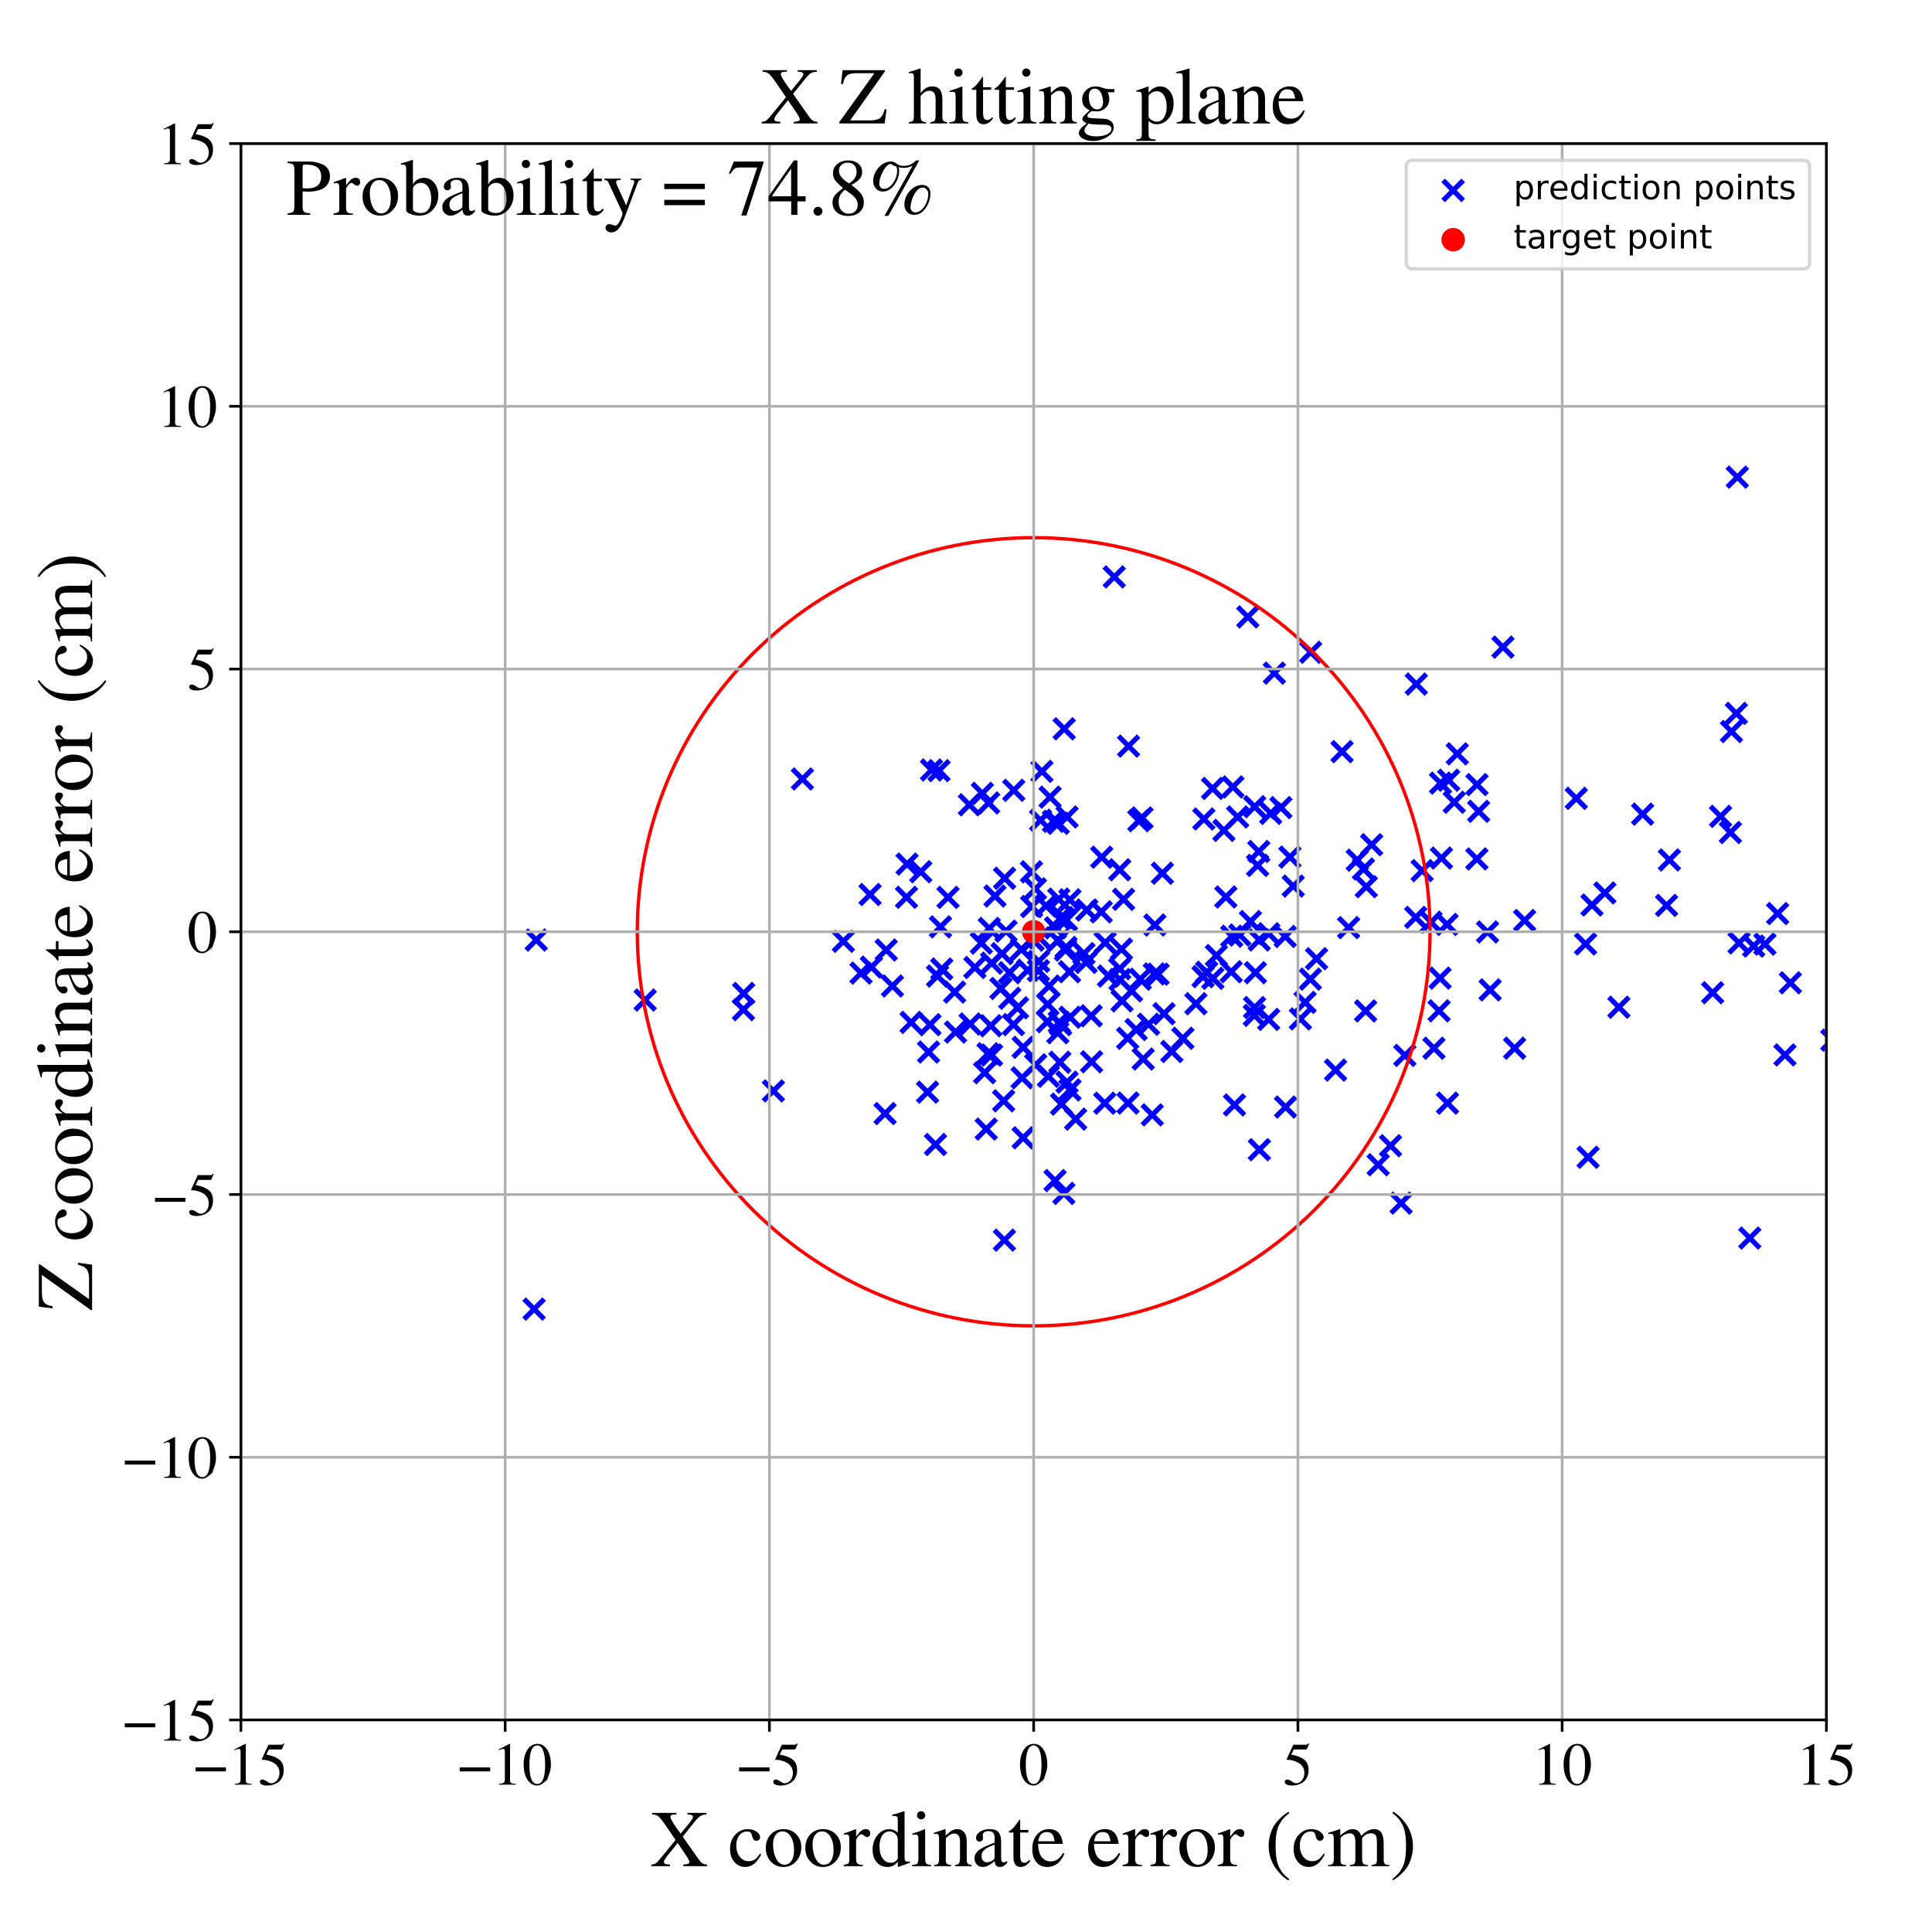 <?xml version="1.0" encoding="utf-8" standalone="no"?>
<!DOCTYPE svg PUBLIC "-//W3C//DTD SVG 1.1//EN"
  "http://www.w3.org/Graphics/SVG/1.1/DTD/svg11.dtd">
<!-- Created with matplotlib (https://matplotlib.org/) -->
<svg height="576pt" version="1.1" viewBox="0 0 576 576" width="576pt" xmlns="http://www.w3.org/2000/svg" xmlns:xlink="http://www.w3.org/1999/xlink">
 <defs>
  <style type="text/css">
*{stroke-linecap:butt;stroke-linejoin:round;}
  </style>
 </defs>
 <g id="figure_1">
  <g id="patch_1">
   <path d="M 0 576 
L 576 576 
L 576 0 
L 0 0 
z
" style="fill:#ffffff;"/>
  </g>
  <g id="axes_1">
   <g id="patch_2">
    <path d="M 71.822 512.784 
L 544.52 512.784 
L 544.52 42.802 
L 71.822 42.802 
z
" style="fill:#ffffff;"/>
   </g>
   <g id="PathCollection_1">
    <defs>
     <path d="M -3 3 
L 3 -3 
M -3 -3 
L 3 3 
" id="mf4d0956c8b" style="stroke:#0000ff;stroke-width:1.5;"/>
    </defs>
    <g clip-path="url(#pc8d6947980)">
     <use style="fill:#0000ff;stroke:#0000ff;stroke-width:1.5;" x="369.615" xlink:href="#mf4d0956c8b" y="278.77"/>
     <use style="fill:#0000ff;stroke:#0000ff;stroke-width:1.5;" x="669.374" xlink:href="#mf4d0956c8b" y="291.771"/>
     <use style="fill:#0000ff;stroke:#0000ff;stroke-width:1.5;" x="345.262" xlink:href="#mf4d0956c8b" y="290.436"/>
     <use style="fill:#0000ff;stroke:#0000ff;stroke-width:1.5;" x="263.87" xlink:href="#mf4d0956c8b" y="331.989"/>
     <use style="fill:#0000ff;stroke:#0000ff;stroke-width:1.5;" x="408.942" xlink:href="#mf4d0956c8b" y="251.847"/>
     <use style="fill:#0000ff;stroke:#0000ff;stroke-width:1.5;" x="368.045" xlink:href="#mf4d0956c8b" y="329.418"/>
     <use style="fill:#0000ff;stroke:#0000ff;stroke-width:1.5;" x="482.651" xlink:href="#mf4d0956c8b" y="300.285"/>
     <use style="fill:#0000ff;stroke:#0000ff;stroke-width:1.5;" x="278.903" xlink:href="#mf4d0956c8b" y="341.212"/>
     <use style="fill:#0000ff;stroke:#0000ff;stroke-width:1.5;" x="340.483" xlink:href="#mf4d0956c8b" y="243.855"/>
     <use style="fill:#0000ff;stroke:#0000ff;stroke-width:1.5;" x="431.909" xlink:href="#mf4d0956c8b" y="232.613"/>
     <use style="fill:#0000ff;stroke:#0000ff;stroke-width:1.5;" x="266.07" xlink:href="#mf4d0956c8b" y="293.957"/>
     <use style="fill:#0000ff;stroke:#0000ff;stroke-width:1.5;" x="298.406" xlink:href="#mf4d0956c8b" y="294.684"/>
     <use style="fill:#0000ff;stroke:#0000ff;stroke-width:1.5;" x="443.49" xlink:href="#mf4d0956c8b" y="277.851"/>
     <use style="fill:#0000ff;stroke:#0000ff;stroke-width:1.5;" x="328.463" xlink:href="#mf4d0956c8b" y="255.564"/>
     <use style="fill:#0000ff;stroke:#0000ff;stroke-width:1.5;" x="340.831" xlink:href="#mf4d0956c8b" y="315.731"/>
     <use style="fill:#0000ff;stroke:#0000ff;stroke-width:1.5;" x="516.211" xlink:href="#mf4d0956c8b" y="218.095"/>
     <use style="fill:#0000ff;stroke:#0000ff;stroke-width:1.5;" x="319.004" xlink:href="#mf4d0956c8b" y="324.947"/>
     <use style="fill:#0000ff;stroke:#0000ff;stroke-width:1.5;" x="305.042" xlink:href="#mf4d0956c8b" y="312.245"/>
     <use style="fill:#0000ff;stroke:#0000ff;stroke-width:1.5;" x="270.426" xlink:href="#mf4d0956c8b" y="257.611"/>
     <use style="fill:#0000ff;stroke:#0000ff;stroke-width:1.5;" x="1018.885" xlink:href="#mf4d0956c8b" y="284.016"/>
     <use style="fill:#0000ff;stroke:#0000ff;stroke-width:1.5;" x="431.409" xlink:href="#mf4d0956c8b" y="275.606"/>
     <use style="fill:#0000ff;stroke:#0000ff;stroke-width:1.5;" x="317.666" xlink:href="#mf4d0956c8b" y="283.257"/>
     <use style="fill:#0000ff;stroke:#0000ff;stroke-width:1.5;" x="307.506" xlink:href="#mf4d0956c8b" y="259.93"/>
     <use style="fill:#0000ff;stroke:#0000ff;stroke-width:1.5;" x="361.506" xlink:href="#mf4d0956c8b" y="235.062"/>
     <use style="fill:#0000ff;stroke:#0000ff;stroke-width:1.5;" x="307.995" xlink:href="#mf4d0956c8b" y="280.286"/>
     <use style="fill:#0000ff;stroke:#0000ff;stroke-width:1.5;" x="330.487" xlink:href="#mf4d0956c8b" y="290.989"/>
     <use style="fill:#0000ff;stroke:#0000ff;stroke-width:1.5;" x="304.717" xlink:href="#mf4d0956c8b" y="321.337"/>
     <use style="fill:#0000ff;stroke:#0000ff;stroke-width:1.5;" x="374.06" xlink:href="#mf4d0956c8b" y="240.508"/>
     <use style="fill:#0000ff;stroke:#0000ff;stroke-width:1.5;" x="387.693" xlink:href="#mf4d0956c8b" y="303.773"/>
     <use style="fill:#0000ff;stroke:#0000ff;stroke-width:1.5;" x="641.449" xlink:href="#mf4d0956c8b" y="201.039"/>
     <use style="fill:#0000ff;stroke:#0000ff;stroke-width:1.5;" x="640.125" xlink:href="#mf4d0956c8b" y="252.805"/>
     <use style="fill:#0000ff;stroke:#0000ff;stroke-width:1.5;" x="270.261" xlink:href="#mf4d0956c8b" y="267.514"/>
     <use style="fill:#0000ff;stroke:#0000ff;stroke-width:1.5;" x="338.719" xlink:href="#mf4d0956c8b" y="306.95"/>
     <use style="fill:#0000ff;stroke:#0000ff;stroke-width:1.5;" x="276.541" xlink:href="#mf4d0956c8b" y="325.606"/>
     <use style="fill:#0000ff;stroke:#0000ff;stroke-width:1.5;" x="512.967" xlink:href="#mf4d0956c8b" y="243.398"/>
     <use style="fill:#0000ff;stroke:#0000ff;stroke-width:1.5;" x="378.854" xlink:href="#mf4d0956c8b" y="242.494"/>
     <use style="fill:#0000ff;stroke:#0000ff;stroke-width:1.5;" x="279.963" xlink:href="#mf4d0956c8b" y="229.764"/>
     <use style="fill:#0000ff;stroke:#0000ff;stroke-width:1.5;" x="312.281" xlink:href="#mf4d0956c8b" y="304.596"/>
     <use style="fill:#0000ff;stroke:#0000ff;stroke-width:1.5;" x="344.154" xlink:href="#mf4d0956c8b" y="290.365"/>
     <use style="fill:#0000ff;stroke:#0000ff;stroke-width:1.5;" x="239.226" xlink:href="#mf4d0956c8b" y="232.242"/>
     <use style="fill:#0000ff;stroke:#0000ff;stroke-width:1.5;" x="299.218" xlink:href="#mf4d0956c8b" y="328.201"/>
     <use style="fill:#0000ff;stroke:#0000ff;stroke-width:1.5;" x="422.066" xlink:href="#mf4d0956c8b" y="273.507"/>
     <use style="fill:#0000ff;stroke:#0000ff;stroke-width:1.5;" x="284.881" xlink:href="#mf4d0956c8b" y="307.698"/>
     <use style="fill:#0000ff;stroke:#0000ff;stroke-width:1.5;" x="339.522" xlink:href="#mf4d0956c8b" y="244.674"/>
     <use style="fill:#0000ff;stroke:#0000ff;stroke-width:1.5;" x="472.719" xlink:href="#mf4d0956c8b" y="281.431"/>
     <use style="fill:#0000ff;stroke:#0000ff;stroke-width:1.5;" x="600.932" xlink:href="#mf4d0956c8b" y="385.225"/>
     <use style="fill:#0000ff;stroke:#0000ff;stroke-width:1.5;" x="323.163" xlink:href="#mf4d0956c8b" y="284.297"/>
     <use style="fill:#0000ff;stroke:#0000ff;stroke-width:1.5;" x="381.885" xlink:href="#mf4d0956c8b" y="240.776"/>
     <use style="fill:#0000ff;stroke:#0000ff;stroke-width:1.5;" x="251.442" xlink:href="#mf4d0956c8b" y="280.637"/>
     <use style="fill:#0000ff;stroke:#0000ff;stroke-width:1.5;" x="358.666" xlink:href="#mf4d0956c8b" y="291.171"/>
     <use style="fill:#0000ff;stroke:#0000ff;stroke-width:1.5;" x="284.611" xlink:href="#mf4d0956c8b" y="295.771"/>
     <use style="fill:#0000ff;stroke:#0000ff;stroke-width:1.5;" x="362.653" xlink:href="#mf4d0956c8b" y="284.874"/>
     <use style="fill:#0000ff;stroke:#0000ff;stroke-width:1.5;" x="159.87" xlink:href="#mf4d0956c8b" y="280.256"/>
     <use style="fill:#0000ff;stroke:#0000ff;stroke-width:1.5;" x="259.395" xlink:href="#mf4d0956c8b" y="266.695"/>
     <use style="fill:#0000ff;stroke:#0000ff;stroke-width:1.5;" x="303.357" xlink:href="#mf4d0956c8b" y="300.468"/>
     <use style="fill:#0000ff;stroke:#0000ff;stroke-width:1.5;" x="318.858" xlink:href="#mf4d0956c8b" y="289.709"/>
     <use style="fill:#0000ff;stroke:#0000ff;stroke-width:1.5;" x="359.754" xlink:href="#mf4d0956c8b" y="289.859"/>
     <use style="fill:#0000ff;stroke:#0000ff;stroke-width:1.5;" x="310.632" xlink:href="#mf4d0956c8b" y="229.971"/>
     <use style="fill:#0000ff;stroke:#0000ff;stroke-width:1.5;" x="336.467" xlink:href="#mf4d0956c8b" y="222.439"/>
     <use style="fill:#0000ff;stroke:#0000ff;stroke-width:1.5;" x="383.268" xlink:href="#mf4d0956c8b" y="330.055"/>
     <use style="fill:#0000ff;stroke:#0000ff;stroke-width:1.5;" x="375.466" xlink:href="#mf4d0956c8b" y="342.765"/>
     <use style="fill:#0000ff;stroke:#0000ff;stroke-width:1.5;" x="317.938" xlink:href="#mf4d0956c8b" y="274.289"/>
     <use style="fill:#0000ff;stroke:#0000ff;stroke-width:1.5;" x="570.292" xlink:href="#mf4d0956c8b" y="321.941"/>
     <use style="fill:#0000ff;stroke:#0000ff;stroke-width:1.5;" x="529.983" xlink:href="#mf4d0956c8b" y="272.362"/>
     <use style="fill:#0000ff;stroke:#0000ff;stroke-width:1.5;" x="689.97" xlink:href="#mf4d0956c8b" y="205.742"/>
     <use style="fill:#0000ff;stroke:#0000ff;stroke-width:1.5;" x="279.509" xlink:href="#mf4d0956c8b" y="290.992"/>
     <use style="fill:#0000ff;stroke:#0000ff;stroke-width:1.5;" x="290.644" xlink:href="#mf4d0956c8b" y="288.44"/>
     <use style="fill:#0000ff;stroke:#0000ff;stroke-width:1.5;" x="344.296" xlink:href="#mf4d0956c8b" y="275.773"/>
     <use style="fill:#0000ff;stroke:#0000ff;stroke-width:1.5;" x="298.755" xlink:href="#mf4d0956c8b" y="284.316"/>
     <use style="fill:#0000ff;stroke:#0000ff;stroke-width:1.5;" x="346.55" xlink:href="#mf4d0956c8b" y="260.338"/>
     <use style="fill:#0000ff;stroke:#0000ff;stroke-width:1.5;" x="433.561" xlink:href="#mf4d0956c8b" y="239.168"/>
     <use style="fill:#0000ff;stroke:#0000ff;stroke-width:1.5;" x="367.576" xlink:href="#mf4d0956c8b" y="234.609"/>
     <use style="fill:#0000ff;stroke:#0000ff;stroke-width:1.5;" x="282.637" xlink:href="#mf4d0956c8b" y="267.544"/>
     <use style="fill:#0000ff;stroke:#0000ff;stroke-width:1.5;" x="289.009" xlink:href="#mf4d0956c8b" y="239.931"/>
     <use style="fill:#0000ff;stroke:#0000ff;stroke-width:1.5;" x="334.977" xlink:href="#mf4d0956c8b" y="268.124"/>
     <use style="fill:#0000ff;stroke:#0000ff;stroke-width:1.5;" x="392.513" xlink:href="#mf4d0956c8b" y="285.829"/>
     <use style="fill:#0000ff;stroke:#0000ff;stroke-width:1.5;" x="404.651" xlink:href="#mf4d0956c8b" y="256.441"/>
     <use style="fill:#0000ff;stroke:#0000ff;stroke-width:1.5;" x="337.347" xlink:href="#mf4d0956c8b" y="295.413"/>
     <use style="fill:#0000ff;stroke:#0000ff;stroke-width:1.5;" x="264.208" xlink:href="#mf4d0956c8b" y="283.236"/>
     <use style="fill:#0000ff;stroke:#0000ff;stroke-width:1.5;" x="328.312" xlink:href="#mf4d0956c8b" y="271.849"/>
     <use style="fill:#0000ff;stroke:#0000ff;stroke-width:1.5;" x="343.531" xlink:href="#mf4d0956c8b" y="332.394"/>
     <use style="fill:#0000ff;stroke:#0000ff;stroke-width:1.5;" x="295.626" xlink:href="#mf4d0956c8b" y="314.549"/>
     <use style="fill:#0000ff;stroke:#0000ff;stroke-width:1.5;" x="374.939" xlink:href="#mf4d0956c8b" y="258.007"/>
     <use style="fill:#0000ff;stroke:#0000ff;stroke-width:1.5;" x="280.4" xlink:href="#mf4d0956c8b" y="276.333"/>
     <use style="fill:#0000ff;stroke:#0000ff;stroke-width:1.5;" x="304.505" xlink:href="#mf4d0956c8b" y="283.049"/>
     <use style="fill:#0000ff;stroke:#0000ff;stroke-width:1.5;" x="368.992" xlink:href="#mf4d0956c8b" y="243.559"/>
     <use style="fill:#0000ff;stroke:#0000ff;stroke-width:1.5;" x="276.84" xlink:href="#mf4d0956c8b" y="313.651"/>
     <use style="fill:#0000ff;stroke:#0000ff;stroke-width:1.5;" x="474.626" xlink:href="#mf4d0956c8b" y="269.818"/>
     <use style="fill:#0000ff;stroke:#0000ff;stroke-width:1.5;" x="299.457" xlink:href="#mf4d0956c8b" y="369.729"/>
     <use style="fill:#0000ff;stroke:#0000ff;stroke-width:1.5;" x="302.149" xlink:href="#mf4d0956c8b" y="305.468"/>
     <use style="fill:#0000ff;stroke:#0000ff;stroke-width:1.5;" x="489.727" xlink:href="#mf4d0956c8b" y="242.721"/>
     <use style="fill:#0000ff;stroke:#0000ff;stroke-width:1.5;" x="300.966" xlink:href="#mf4d0956c8b" y="290.005"/>
     <use style="fill:#0000ff;stroke:#0000ff;stroke-width:1.5;" x="417.716" xlink:href="#mf4d0956c8b" y="358.698"/>
     <use style="fill:#0000ff;stroke:#0000ff;stroke-width:1.5;" x="429.751" xlink:href="#mf4d0956c8b" y="255.818"/>
     <use style="fill:#0000ff;stroke:#0000ff;stroke-width:1.5;" x="294.552" xlink:href="#mf4d0956c8b" y="314.16"/>
     <use style="fill:#0000ff;stroke:#0000ff;stroke-width:1.5;" x="609.374" xlink:href="#mf4d0956c8b" y="279.229"/>
     <use style="fill:#0000ff;stroke:#0000ff;stroke-width:1.5;" x="398.179" xlink:href="#mf4d0956c8b" y="319.034"/>
     <use style="fill:#0000ff;stroke:#0000ff;stroke-width:1.5;" x="332.201" xlink:href="#mf4d0956c8b" y="171.996"/>
     <use style="fill:#0000ff;stroke:#0000ff;stroke-width:1.5;" x="365.47" xlink:href="#mf4d0956c8b" y="267.424"/>
     <use style="fill:#0000ff;stroke:#0000ff;stroke-width:1.5;" x="256.698" xlink:href="#mf4d0956c8b" y="290.106"/>
     <use style="fill:#0000ff;stroke:#0000ff;stroke-width:1.5;" x="329.372" xlink:href="#mf4d0956c8b" y="328.897"/>
     <use style="fill:#0000ff;stroke:#0000ff;stroke-width:1.5;" x="496.862" xlink:href="#mf4d0956c8b" y="269.931"/>
     <use style="fill:#0000ff;stroke:#0000ff;stroke-width:1.5;" x="318.132" xlink:href="#mf4d0956c8b" y="243.572"/>
     <use style="fill:#0000ff;stroke:#0000ff;stroke-width:1.5;" x="333.827" xlink:href="#mf4d0956c8b" y="288.818"/>
     <use style="fill:#0000ff;stroke:#0000ff;stroke-width:1.5;" x="315.813" xlink:href="#mf4d0956c8b" y="304.785"/>
     <use style="fill:#0000ff;stroke:#0000ff;stroke-width:1.5;" x="367.062" xlink:href="#mf4d0956c8b" y="289.714"/>
     <use style="fill:#0000ff;stroke:#0000ff;stroke-width:1.5;" x="313.061" xlink:href="#mf4d0956c8b" y="237.659"/>
     <use style="fill:#0000ff;stroke:#0000ff;stroke-width:1.5;" x="596.356" xlink:href="#mf4d0956c8b" y="336.586"/>
     <use style="fill:#0000ff;stroke:#0000ff;stroke-width:1.5;" x="510.61" xlink:href="#mf4d0956c8b" y="295.969"/>
     <use style="fill:#0000ff;stroke:#0000ff;stroke-width:1.5;" x="192.352" xlink:href="#mf4d0956c8b" y="298.147"/>
     <use style="fill:#0000ff;stroke:#0000ff;stroke-width:1.5;" x="295.64" xlink:href="#mf4d0956c8b" y="287.147"/>
     <use style="fill:#0000ff;stroke:#0000ff;stroke-width:1.5;" x="315.642" xlink:href="#mf4d0956c8b" y="268.055"/>
     <use style="fill:#0000ff;stroke:#0000ff;stroke-width:1.5;" x="342.427" xlink:href="#mf4d0956c8b" y="305.364"/>
     <use style="fill:#0000ff;stroke:#0000ff;stroke-width:1.5;" x="358.913" xlink:href="#mf4d0956c8b" y="244.171"/>
     <use style="fill:#0000ff;stroke:#0000ff;stroke-width:1.5;" x="407.143" xlink:href="#mf4d0956c8b" y="301.392"/>
     <use style="fill:#0000ff;stroke:#0000ff;stroke-width:1.5;" x="532.162" xlink:href="#mf4d0956c8b" y="314.517"/>
     <use style="fill:#0000ff;stroke:#0000ff;stroke-width:1.5;" x="497.715" xlink:href="#mf4d0956c8b" y="256.378"/>
     <use style="fill:#0000ff;stroke:#0000ff;stroke-width:1.5;" x="339.94" xlink:href="#mf4d0956c8b" y="291.941"/>
     <use style="fill:#0000ff;stroke:#0000ff;stroke-width:1.5;" x="307.563" xlink:href="#mf4d0956c8b" y="270.283"/>
     <use style="fill:#0000ff;stroke:#0000ff;stroke-width:1.5;" x="423.983" xlink:href="#mf4d0956c8b" y="259.561"/>
     <use style="fill:#0000ff;stroke:#0000ff;stroke-width:1.5;" x="533.769" xlink:href="#mf4d0956c8b" y="293.011"/>
     <use style="fill:#0000ff;stroke:#0000ff;stroke-width:1.5;" x="324.008" xlink:href="#mf4d0956c8b" y="271.308"/>
     <use style="fill:#0000ff;stroke:#0000ff;stroke-width:1.5;" x="374.038" xlink:href="#mf4d0956c8b" y="300.387"/>
     <use style="fill:#0000ff;stroke:#0000ff;stroke-width:1.5;" x="221.646" xlink:href="#mf4d0956c8b" y="301.011"/>
     <use style="fill:#0000ff;stroke:#0000ff;stroke-width:1.5;" x="410.882" xlink:href="#mf4d0956c8b" y="347.256"/>
     <use style="fill:#0000ff;stroke:#0000ff;stroke-width:1.5;" x="319.005" xlink:href="#mf4d0956c8b" y="303.279"/>
     <use style="fill:#0000ff;stroke:#0000ff;stroke-width:1.5;" x="407.334" xlink:href="#mf4d0956c8b" y="264.362"/>
     <use style="fill:#0000ff;stroke:#0000ff;stroke-width:1.5;" x="374.278" xlink:href="#mf4d0956c8b" y="289.996"/>
     <use style="fill:#0000ff;stroke:#0000ff;stroke-width:1.5;" x="277.257" xlink:href="#mf4d0956c8b" y="305.499"/>
     <use style="fill:#0000ff;stroke:#0000ff;stroke-width:1.5;" x="315.973" xlink:href="#mf4d0956c8b" y="316.689"/>
     <use style="fill:#0000ff;stroke:#0000ff;stroke-width:1.5;" x="306.379" xlink:href="#mf4d0956c8b" y="289.271"/>
     <use style="fill:#0000ff;stroke:#0000ff;stroke-width:1.5;" x="384.567" xlink:href="#mf4d0956c8b" y="255.522"/>
     <use style="fill:#0000ff;stroke:#0000ff;stroke-width:1.5;" x="334.518" xlink:href="#mf4d0956c8b" y="298.395"/>
     <use style="fill:#0000ff;stroke:#0000ff;stroke-width:1.5;" x="390.751" xlink:href="#mf4d0956c8b" y="194.462"/>
     <use style="fill:#0000ff;stroke:#0000ff;stroke-width:1.5;" x="292.874" xlink:href="#mf4d0956c8b" y="236.531"/>
     <use style="fill:#0000ff;stroke:#0000ff;stroke-width:1.5;" x="294.935" xlink:href="#mf4d0956c8b" y="276.803"/>
     <use style="fill:#0000ff;stroke:#0000ff;stroke-width:1.5;" x="334.339" xlink:href="#mf4d0956c8b" y="282.973"/>
     <use style="fill:#0000ff;stroke:#0000ff;stroke-width:1.5;" x="336.204" xlink:href="#mf4d0956c8b" y="309.553"/>
     <use style="fill:#0000ff;stroke:#0000ff;stroke-width:1.5;" x="221.707" xlink:href="#mf4d0956c8b" y="296.193"/>
     <use style="fill:#0000ff;stroke:#0000ff;stroke-width:1.5;" x="518.477" xlink:href="#mf4d0956c8b" y="281.129"/>
     <use style="fill:#0000ff;stroke:#0000ff;stroke-width:1.5;" x="454.548" xlink:href="#mf4d0956c8b" y="274.419"/>
     <use style="fill:#0000ff;stroke:#0000ff;stroke-width:1.5;" x="318.131" xlink:href="#mf4d0956c8b" y="322.636"/>
     <use style="fill:#0000ff;stroke:#0000ff;stroke-width:1.5;" x="434.465" xlink:href="#mf4d0956c8b" y="224.751"/>
     <use style="fill:#0000ff;stroke:#0000ff;stroke-width:1.5;" x="440.837" xlink:href="#mf4d0956c8b" y="241.874"/>
     <use style="fill:#0000ff;stroke:#0000ff;stroke-width:1.5;" x="299.927" xlink:href="#mf4d0956c8b" y="277.605"/>
     <use style="fill:#0000ff;stroke:#0000ff;stroke-width:1.5;" x="372.018" xlink:href="#mf4d0956c8b" y="183.918"/>
     <use style="fill:#0000ff;stroke:#0000ff;stroke-width:1.5;" x="546.129" xlink:href="#mf4d0956c8b" y="310.115"/>
     <use style="fill:#0000ff;stroke:#0000ff;stroke-width:1.5;" x="293.561" xlink:href="#mf4d0956c8b" y="319.813"/>
     <use style="fill:#0000ff;stroke:#0000ff;stroke-width:1.5;" x="317.836" xlink:href="#mf4d0956c8b" y="282.458"/>
     <use style="fill:#0000ff;stroke:#0000ff;stroke-width:1.5;" x="352.656" xlink:href="#mf4d0956c8b" y="309.549"/>
     <use style="fill:#0000ff;stroke:#0000ff;stroke-width:1.5;" x="301.073" xlink:href="#mf4d0956c8b" y="297.617"/>
     <use style="fill:#0000ff;stroke:#0000ff;stroke-width:1.5;" x="336.301" xlink:href="#mf4d0956c8b" y="328.86"/>
     <use style="fill:#0000ff;stroke:#0000ff;stroke-width:1.5;" x="302.238" xlink:href="#mf4d0956c8b" y="235.615"/>
     <use style="fill:#0000ff;stroke:#0000ff;stroke-width:1.5;" x="515.888" xlink:href="#mf4d0956c8b" y="248.205"/>
     <use style="fill:#0000ff;stroke:#0000ff;stroke-width:1.5;" x="440.312" xlink:href="#mf4d0956c8b" y="256.075"/>
     <use style="fill:#0000ff;stroke:#0000ff;stroke-width:1.5;" x="317.28" xlink:href="#mf4d0956c8b" y="217.287"/>
     <use style="fill:#0000ff;stroke:#0000ff;stroke-width:1.5;" x="315.42" xlink:href="#mf4d0956c8b" y="280.382"/>
     <use style="fill:#0000ff;stroke:#0000ff;stroke-width:1.5;" x="294.022" xlink:href="#mf4d0956c8b" y="336.616"/>
     <use style="fill:#0000ff;stroke:#0000ff;stroke-width:1.5;" x="323.814" xlink:href="#mf4d0956c8b" y="286.921"/>
     <use style="fill:#0000ff;stroke:#0000ff;stroke-width:1.5;" x="314.68" xlink:href="#mf4d0956c8b" y="276.623"/>
     <use style="fill:#0000ff;stroke:#0000ff;stroke-width:1.5;" x="312.567" xlink:href="#mf4d0956c8b" y="320.881"/>
     <use style="fill:#0000ff;stroke:#0000ff;stroke-width:1.5;" x="311.847" xlink:href="#mf4d0956c8b" y="270.077"/>
     <use style="fill:#0000ff;stroke:#0000ff;stroke-width:1.5;" x="431.554" xlink:href="#mf4d0956c8b" y="328.884"/>
     <use style="fill:#0000ff;stroke:#0000ff;stroke-width:1.5;" x="308.77" xlink:href="#mf4d0956c8b" y="317.449"/>
     <use style="fill:#0000ff;stroke:#0000ff;stroke-width:1.5;" x="349.366" xlink:href="#mf4d0956c8b" y="313.488"/>
     <use style="fill:#0000ff;stroke:#0000ff;stroke-width:1.5;" x="517.955" xlink:href="#mf4d0956c8b" y="142.249"/>
     <use style="fill:#0000ff;stroke:#0000ff;stroke-width:1.5;" x="159.236" xlink:href="#mf4d0956c8b" y="390.285"/>
     <use style="fill:#0000ff;stroke:#0000ff;stroke-width:1.5;" x="414.571" xlink:href="#mf4d0956c8b" y="341.576"/>
     <use style="fill:#0000ff;stroke:#0000ff;stroke-width:1.5;" x="385.558" xlink:href="#mf4d0956c8b" y="264.169"/>
     <use style="fill:#0000ff;stroke:#0000ff;stroke-width:1.5;" x="305.041" xlink:href="#mf4d0956c8b" y="339.222"/>
     <use style="fill:#0000ff;stroke:#0000ff;stroke-width:1.5;" x="315.372" xlink:href="#mf4d0956c8b" y="307.896"/>
     <use style="fill:#0000ff;stroke:#0000ff;stroke-width:1.5;" x="333.912" xlink:href="#mf4d0956c8b" y="292.065"/>
     <use style="fill:#0000ff;stroke:#0000ff;stroke-width:1.5;" x="274.504" xlink:href="#mf4d0956c8b" y="259.894"/>
     <use style="fill:#0000ff;stroke:#0000ff;stroke-width:1.5;" x="473.465" xlink:href="#mf4d0956c8b" y="345.017"/>
     <use style="fill:#0000ff;stroke:#0000ff;stroke-width:1.5;" x="367.227" xlink:href="#mf4d0956c8b" y="279.119"/>
     <use style="fill:#0000ff;stroke:#0000ff;stroke-width:1.5;" x="605.038" xlink:href="#mf4d0956c8b" y="256.041"/>
     <use style="fill:#0000ff;stroke:#0000ff;stroke-width:1.5;" x="309.91" xlink:href="#mf4d0956c8b" y="279.609"/>
     <use style="fill:#0000ff;stroke:#0000ff;stroke-width:1.5;" x="375.427" xlink:href="#mf4d0956c8b" y="280.244"/>
     <use style="fill:#0000ff;stroke:#0000ff;stroke-width:1.5;" x="378.263" xlink:href="#mf4d0956c8b" y="278.38"/>
     <use style="fill:#0000ff;stroke:#0000ff;stroke-width:1.5;" x="427.515" xlink:href="#mf4d0956c8b" y="312.509"/>
     <use style="fill:#0000ff;stroke:#0000ff;stroke-width:1.5;" x="364.894" xlink:href="#mf4d0956c8b" y="247.567"/>
     <use style="fill:#0000ff;stroke:#0000ff;stroke-width:1.5;" x="315.516" xlink:href="#mf4d0956c8b" y="245.465"/>
     <use style="fill:#0000ff;stroke:#0000ff;stroke-width:1.5;" x="375.283" xlink:href="#mf4d0956c8b" y="253.855"/>
     <use style="fill:#0000ff;stroke:#0000ff;stroke-width:1.5;" x="361.589" xlink:href="#mf4d0956c8b" y="291.668"/>
     <use style="fill:#0000ff;stroke:#0000ff;stroke-width:1.5;" x="316.777" xlink:href="#mf4d0956c8b" y="273.559"/>
     <use style="fill:#0000ff;stroke:#0000ff;stroke-width:1.5;" x="320.693" xlink:href="#mf4d0956c8b" y="333.641"/>
     <use style="fill:#0000ff;stroke:#0000ff;stroke-width:1.5;" x="478.47" xlink:href="#mf4d0956c8b" y="266.215"/>
     <use style="fill:#0000ff;stroke:#0000ff;stroke-width:1.5;" x="390.655" xlink:href="#mf4d0956c8b" y="291.917"/>
     <use style="fill:#0000ff;stroke:#0000ff;stroke-width:1.5;" x="333.825" xlink:href="#mf4d0956c8b" y="259.311"/>
     <use style="fill:#0000ff;stroke:#0000ff;stroke-width:1.5;" x="325.325" xlink:href="#mf4d0956c8b" y="302.852"/>
     <use style="fill:#0000ff;stroke:#0000ff;stroke-width:1.5;" x="309.607" xlink:href="#mf4d0956c8b" y="289.392"/>
     <use style="fill:#0000ff;stroke:#0000ff;stroke-width:1.5;" x="426.637" xlink:href="#mf4d0956c8b" y="274.939"/>
     <use style="fill:#0000ff;stroke:#0000ff;stroke-width:1.5;" x="379.935" xlink:href="#mf4d0956c8b" y="200.688"/>
     <use style="fill:#0000ff;stroke:#0000ff;stroke-width:1.5;" x="356.541" xlink:href="#mf4d0956c8b" y="299.241"/>
     <use style="fill:#0000ff;stroke:#0000ff;stroke-width:1.5;" x="315.992" xlink:href="#mf4d0956c8b" y="273.954"/>
     <use style="fill:#0000ff;stroke:#0000ff;stroke-width:1.5;" x="280.769" xlink:href="#mf4d0956c8b" y="288.895"/>
     <use style="fill:#0000ff;stroke:#0000ff;stroke-width:1.5;" x="317.171" xlink:href="#mf4d0956c8b" y="355.803"/>
     <use style="fill:#0000ff;stroke:#0000ff;stroke-width:1.5;" x="310.244" xlink:href="#mf4d0956c8b" y="244.543"/>
     <use style="fill:#0000ff;stroke:#0000ff;stroke-width:1.5;" x="271.629" xlink:href="#mf4d0956c8b" y="304.817"/>
     <use style="fill:#0000ff;stroke:#0000ff;stroke-width:1.5;" x="517.668" xlink:href="#mf4d0956c8b" y="212.69"/>
     <use style="fill:#0000ff;stroke:#0000ff;stroke-width:1.5;" x="383.161" xlink:href="#mf4d0956c8b" y="279.197"/>
     <use style="fill:#0000ff;stroke:#0000ff;stroke-width:1.5;" x="295.391" xlink:href="#mf4d0956c8b" y="305.819"/>
     <use style="fill:#0000ff;stroke:#0000ff;stroke-width:1.5;" x="316.202" xlink:href="#mf4d0956c8b" y="305.493"/>
     <use style="fill:#0000ff;stroke:#0000ff;stroke-width:1.5;" x="451.566" xlink:href="#mf4d0956c8b" y="312.507"/>
     <use style="fill:#0000ff;stroke:#0000ff;stroke-width:1.5;" x="292.576" xlink:href="#mf4d0956c8b" y="281.179"/>
     <use style="fill:#0000ff;stroke:#0000ff;stroke-width:1.5;" x="347.031" xlink:href="#mf4d0956c8b" y="302.222"/>
     <use style="fill:#0000ff;stroke:#0000ff;stroke-width:1.5;" x="294.747" xlink:href="#mf4d0956c8b" y="239.38"/>
     <use style="fill:#0000ff;stroke:#0000ff;stroke-width:1.5;" x="373.961" xlink:href="#mf4d0956c8b" y="302.707"/>
     <use style="fill:#0000ff;stroke:#0000ff;stroke-width:1.5;" x="308.697" xlink:href="#mf4d0956c8b" y="264.999"/>
     <use style="fill:#0000ff;stroke:#0000ff;stroke-width:1.5;" x="429.043" xlink:href="#mf4d0956c8b" y="301.358"/>
     <use style="fill:#0000ff;stroke:#0000ff;stroke-width:1.5;" x="444.262" xlink:href="#mf4d0956c8b" y="295.12"/>
     <use style="fill:#0000ff;stroke:#0000ff;stroke-width:1.5;" x="289.236" xlink:href="#mf4d0956c8b" y="305.293"/>
     <use style="fill:#0000ff;stroke:#0000ff;stroke-width:1.5;" x="402.073" xlink:href="#mf4d0956c8b" y="276.557"/>
     <use style="fill:#0000ff;stroke:#0000ff;stroke-width:1.5;" x="621.074" xlink:href="#mf4d0956c8b" y="227.341"/>
     <use style="fill:#0000ff;stroke:#0000ff;stroke-width:1.5;" x="296.637" xlink:href="#mf4d0956c8b" y="267.135"/>
     <use style="fill:#0000ff;stroke:#0000ff;stroke-width:1.5;" x="440.343" xlink:href="#mf4d0956c8b" y="233.915"/>
     <use style="fill:#0000ff;stroke:#0000ff;stroke-width:1.5;" x="429.475" xlink:href="#mf4d0956c8b" y="233.487"/>
     <use style="fill:#0000ff;stroke:#0000ff;stroke-width:1.5;" x="230.58" xlink:href="#mf4d0956c8b" y="325.244"/>
     <use style="fill:#0000ff;stroke:#0000ff;stroke-width:1.5;" x="580.478" xlink:href="#mf4d0956c8b" y="423.025"/>
     <use style="fill:#0000ff;stroke:#0000ff;stroke-width:1.5;" x="526.184" xlink:href="#mf4d0956c8b" y="281.474"/>
     <use style="fill:#0000ff;stroke:#0000ff;stroke-width:1.5;" x="309.678" xlink:href="#mf4d0956c8b" y="286.631"/>
     <use style="fill:#0000ff;stroke:#0000ff;stroke-width:1.5;" x="448.091" xlink:href="#mf4d0956c8b" y="192.929"/>
     <use style="fill:#0000ff;stroke:#0000ff;stroke-width:1.5;" x="372.799" xlink:href="#mf4d0956c8b" y="274.743"/>
     <use style="fill:#0000ff;stroke:#0000ff;stroke-width:1.5;" x="325.443" xlink:href="#mf4d0956c8b" y="316.552"/>
     <use style="fill:#0000ff;stroke:#0000ff;stroke-width:1.5;" x="429.327" xlink:href="#mf4d0956c8b" y="291.609"/>
     <use style="fill:#0000ff;stroke:#0000ff;stroke-width:1.5;" x="314.084" xlink:href="#mf4d0956c8b" y="244.855"/>
     <use style="fill:#0000ff;stroke:#0000ff;stroke-width:1.5;" x="259.789" xlink:href="#mf4d0956c8b" y="288.338"/>
     <use style="fill:#0000ff;stroke:#0000ff;stroke-width:1.5;" x="299.503" xlink:href="#mf4d0956c8b" y="261.836"/>
     <use style="fill:#0000ff;stroke:#0000ff;stroke-width:1.5;" x="329.491" xlink:href="#mf4d0956c8b" y="281.047"/>
     <use style="fill:#0000ff;stroke:#0000ff;stroke-width:1.5;" x="389.093" xlink:href="#mf4d0956c8b" y="298.841"/>
     <use style="fill:#0000ff;stroke:#0000ff;stroke-width:1.5;" x="314.555" xlink:href="#mf4d0956c8b" y="351.971"/>
     <use style="fill:#0000ff;stroke:#0000ff;stroke-width:1.5;" x="400.113" xlink:href="#mf4d0956c8b" y="224.092"/>
     <use style="fill:#0000ff;stroke:#0000ff;stroke-width:1.5;" x="378.23" xlink:href="#mf4d0956c8b" y="303.924"/>
     <use style="fill:#0000ff;stroke:#0000ff;stroke-width:1.5;" x="318.975" xlink:href="#mf4d0956c8b" y="268.277"/>
     <use style="fill:#0000ff;stroke:#0000ff;stroke-width:1.5;" x="522.839" xlink:href="#mf4d0956c8b" y="282.062"/>
     <use style="fill:#0000ff;stroke:#0000ff;stroke-width:1.5;" x="277.713" xlink:href="#mf4d0956c8b" y="229.56"/>
     <use style="fill:#0000ff;stroke:#0000ff;stroke-width:1.5;" x="312.335" xlink:href="#mf4d0956c8b" y="299.409"/>
     <use style="fill:#0000ff;stroke:#0000ff;stroke-width:1.5;" x="521.681" xlink:href="#mf4d0956c8b" y="369.121"/>
     <use style="fill:#0000ff;stroke:#0000ff;stroke-width:1.5;" x="422.258" xlink:href="#mf4d0956c8b" y="203.955"/>
     <use style="fill:#0000ff;stroke:#0000ff;stroke-width:1.5;" x="418.836" xlink:href="#mf4d0956c8b" y="314.65"/>
     <use style="fill:#0000ff;stroke:#0000ff;stroke-width:1.5;" x="406.493" xlink:href="#mf4d0956c8b" y="259.082"/>
     <use style="fill:#0000ff;stroke:#0000ff;stroke-width:1.5;" x="469.947" xlink:href="#mf4d0956c8b" y="238.024"/>
     <use style="fill:#0000ff;stroke:#0000ff;stroke-width:1.5;" x="316.477" xlink:href="#mf4d0956c8b" y="329.179"/>
     <use style="fill:#0000ff;stroke:#0000ff;stroke-width:1.5;" x="312.788" xlink:href="#mf4d0956c8b" y="293.966"/>
     <use style="fill:#0000ff;stroke:#0000ff;stroke-width:1.5;" x="633.619" xlink:href="#mf4d0956c8b" y="172.019"/>
     <use style="fill:#0000ff;stroke:#0000ff;stroke-width:1.5;" x="964.573" xlink:href="#mf4d0956c8b" y="148.642"/>
    </g>
   </g>
   <g id="PathCollection_2">
    <defs>
     <path d="M 0 3 
C 0.796 3 1.559 2.684 2.121 2.121 
C 2.684 1.559 3 0.796 3 0 
C 3 -0.796 2.684 -1.559 2.121 -2.121 
C 1.559 -2.684 0.796 -3 0 -3 
C -0.796 -3 -1.559 -2.684 -2.121 -2.121 
C -2.684 -1.559 -3 -0.796 -3 0 
C -3 0.796 -2.684 1.559 -2.121 2.121 
C -1.559 2.684 -0.796 3 0 3 
z
" id="mdb5fd398d0" style="stroke:#ff0000;"/>
    </defs>
    <g clip-path="url(#pc8d6947980)">
     <use style="fill:#ff0000;stroke:#ff0000;" x="308.171" xlink:href="#mdb5fd398d0" y="277.793"/>
    </g>
   </g>
   <g id="patch_3">
    <path clip-path="url(#pc8d6947980)" d="M 308.171 395.288 
C 339.511 395.288 369.572 382.908 391.733 360.875 
C 413.894 338.841 426.346 308.953 426.346 277.793 
C 426.346 246.633 413.894 216.745 391.733 194.711 
C 369.572 172.677 339.511 160.297 308.171 160.297 
C 276.831 160.297 246.77 172.677 224.609 194.711 
C 202.448 216.745 189.997 246.633 189.997 277.793 
C 189.997 308.953 202.448 338.841 224.609 360.875 
C 246.77 382.908 276.831 395.288 308.171 395.288 
z
" style="fill:none;stroke:#ff0000;stroke-linejoin:miter;"/>
   </g>
   <g id="matplotlib.axis_1">
    <g id="xtick_1">
     <g id="line2d_1">
      <path clip-path="url(#pc8d6947980)" d="M 71.822 512.784 
L 71.822 42.802 
" style="fill:none;stroke:#b0b0b0;stroke-linecap:square;stroke-width:0.8;"/>
     </g>
     <g id="line2d_2">
      <defs>
       <path d="M 0 0 
L 0 3.5 
" id="m5e38dd4bf9" style="stroke:#000000;stroke-width:0.8;"/>
      </defs>
      <g>
       <use style="stroke:#000000;stroke-width:0.8;" x="71.822" xlink:href="#m5e38dd4bf9" y="512.784"/>
      </g>
     </g>
     <g id="text_1">
      <!-- −15 -->
      <defs>
       <path d="M 3 22 
L 3 28.594 
L 53.406 28.594 
L 53.406 22 
z
" id="FreeSerif-8722"/>
       <path d="M 18.297 59.297 
Q 16.5 59.297 11.094 57.094 
L 11.094 58.5 
L 29.094 67.594 
L 29.906 67.406 
L 29.906 7.406 
Q 29.906 3.797 31.703 2.688 
Q 33.5 1.594 39.406 1.5 
L 39.406 0 
L 11.797 0 
L 11.797 1.5 
Q 17.406 1.703 19.344 3.141 
Q 21.297 4.594 21.297 9.297 
L 21.297 54.594 
Q 21.297 59.297 18.297 59.297 
z
" id="FreeSerif-49"/>
       <path d="M 35.703 19.406 
Q 35.703 24.703 33.344 28.797 
Q 31 32.906 27.641 35.156 
Q 24.297 37.406 20.141 38.844 
Q 16 40.297 12.953 40.75 
Q 9.906 41.203 7.594 41.203 
Q 6.406 41.203 6.406 42 
Q 6.406 42.297 6.5 42.5 
L 17.406 66.203 
L 38.297 66.203 
Q 39.906 66.203 40.844 66.703 
Q 41.797 67.203 42.906 68.797 
L 43.797 68.094 
L 40 59.203 
Q 39.594 58.297 37.703 58.297 
L 18.094 58.297 
L 13.906 49.797 
Q 28.5 47.203 35.594 41.344 
Q 42.703 35.5 42.703 24.203 
Q 42.703 18.297 40.844 13.688 
Q 39 9.094 36.141 6.297 
Q 33.297 3.5 29.547 1.703 
Q 25.797 -0.094 22.344 -0.75 
Q 18.906 -1.406 15.406 -1.406 
Q 9.797 -1.406 6.5 0.25 
Q 3.203 1.906 3.203 4.797 
Q 3.203 8.5 7.5 8.5 
Q 10.297 8.5 14.75 5.391 
Q 19.203 2.297 21.797 2.297 
Q 27.703 2.297 31.703 7.25 
Q 35.703 12.203 35.703 19.406 
z
" id="FreeSerif-53"/>
      </defs>
      <g transform="translate(57.746 532.077)scale(0.18 -0.18)">
       <use xlink:href="#FreeSerif-8722"/>
       <use x="56.4" xlink:href="#FreeSerif-49"/>
       <use x="106.4" xlink:href="#FreeSerif-53"/>
      </g>
     </g>
    </g>
    <g id="xtick_2">
     <g id="line2d_3">
      <path clip-path="url(#pc8d6947980)" d="M 150.605 512.784 
L 150.605 42.802 
" style="fill:none;stroke:#b0b0b0;stroke-linecap:square;stroke-width:0.8;"/>
     </g>
     <g id="line2d_4">
      <g>
       <use style="stroke:#000000;stroke-width:0.8;" x="150.605" xlink:href="#m5e38dd4bf9" y="512.784"/>
      </g>
     </g>
     <g id="text_2">
      <!-- −10 -->
      <defs>
       <path d="M 47.594 17.797 
Q 35.203 -1.406 25 -1.406 
Q 14.797 -1.406 8.594 8.391 
Q 2.406 18.203 2.406 33.594 
Q 2.406 48.094 8.594 57.844 
Q 14.797 67.594 25.406 67.594 
Q 35.203 67.594 41.391 58 
Q 47.594 48.406 47.594 33 
Q 47.594 17.797 35.203 -1.406 
z
M 25.094 65 
Q 12 65 12 32.703 
Q 12 1.203 25 1.203 
Q 38 1.203 38 32.797 
Q 38 48.5 34.703 56.75 
Q 31.406 65 25.094 65 
z
" id="FreeSerif-48"/>
      </defs>
      <g transform="translate(136.529 532.077)scale(0.18 -0.18)">
       <use xlink:href="#FreeSerif-8722"/>
       <use x="56.4" xlink:href="#FreeSerif-49"/>
       <use x="106.4" xlink:href="#FreeSerif-48"/>
      </g>
     </g>
    </g>
    <g id="xtick_3">
     <g id="line2d_5">
      <path clip-path="url(#pc8d6947980)" d="M 229.388 512.784 
L 229.388 42.802 
" style="fill:none;stroke:#b0b0b0;stroke-linecap:square;stroke-width:0.8;"/>
     </g>
     <g id="line2d_6">
      <g>
       <use style="stroke:#000000;stroke-width:0.8;" x="229.388" xlink:href="#m5e38dd4bf9" y="512.784"/>
      </g>
     </g>
     <g id="text_3">
      <!-- −5 -->
      <g transform="translate(219.812 532.077)scale(0.18 -0.18)">
       <use xlink:href="#FreeSerif-8722"/>
       <use x="56.4" xlink:href="#FreeSerif-53"/>
      </g>
     </g>
    </g>
    <g id="xtick_4">
     <g id="line2d_7">
      <path clip-path="url(#pc8d6947980)" d="M 308.171 512.784 
L 308.171 42.802 
" style="fill:none;stroke:#b0b0b0;stroke-linecap:square;stroke-width:0.8;"/>
     </g>
     <g id="line2d_8">
      <g>
       <use style="stroke:#000000;stroke-width:0.8;" x="308.171" xlink:href="#m5e38dd4bf9" y="512.784"/>
      </g>
     </g>
     <g id="text_4">
      <!-- 0 -->
      <g transform="translate(303.671 532.077)scale(0.18 -0.18)">
       <use xlink:href="#FreeSerif-48"/>
      </g>
     </g>
    </g>
    <g id="xtick_5">
     <g id="line2d_9">
      <path clip-path="url(#pc8d6947980)" d="M 386.954 512.784 
L 386.954 42.802 
" style="fill:none;stroke:#b0b0b0;stroke-linecap:square;stroke-width:0.8;"/>
     </g>
     <g id="line2d_10">
      <g>
       <use style="stroke:#000000;stroke-width:0.8;" x="386.954" xlink:href="#m5e38dd4bf9" y="512.784"/>
      </g>
     </g>
     <g id="text_5">
      <!-- 5 -->
      <g transform="translate(382.454 532.077)scale(0.18 -0.18)">
       <use xlink:href="#FreeSerif-53"/>
      </g>
     </g>
    </g>
    <g id="xtick_6">
     <g id="line2d_11">
      <path clip-path="url(#pc8d6947980)" d="M 465.737 512.784 
L 465.737 42.802 
" style="fill:none;stroke:#b0b0b0;stroke-linecap:square;stroke-width:0.8;"/>
     </g>
     <g id="line2d_12">
      <g>
       <use style="stroke:#000000;stroke-width:0.8;" x="465.737" xlink:href="#m5e38dd4bf9" y="512.784"/>
      </g>
     </g>
     <g id="text_6">
      <!-- 10 -->
      <g transform="translate(456.737 532.077)scale(0.18 -0.18)">
       <use xlink:href="#FreeSerif-49"/>
       <use x="50" xlink:href="#FreeSerif-48"/>
      </g>
     </g>
    </g>
    <g id="xtick_7">
     <g id="line2d_13">
      <path clip-path="url(#pc8d6947980)" d="M 544.52 512.784 
L 544.52 42.802 
" style="fill:none;stroke:#b0b0b0;stroke-linecap:square;stroke-width:0.8;"/>
     </g>
     <g id="line2d_14">
      <g>
       <use style="stroke:#000000;stroke-width:0.8;" x="544.52" xlink:href="#m5e38dd4bf9" y="512.784"/>
      </g>
     </g>
     <g id="text_7">
      <!-- 15 -->
      <g transform="translate(535.52 532.077)scale(0.18 -0.18)">
       <use xlink:href="#FreeSerif-49"/>
       <use x="50" xlink:href="#FreeSerif-53"/>
      </g>
     </g>
    </g>
    <g id="text_8">
     <!-- X coordinate error (cm) -->
     <defs>
      <path d="M 69.594 66.203 
L 69.594 64.297 
Q 64.703 64 62.047 62.344 
Q 59.406 60.703 54.703 54.906 
L 40.094 36.703 
L 59.297 9.297 
Q 62.297 5 64.297 3.703 
Q 66.297 2.406 70.406 1.906 
L 70.406 0 
L 40.703 0 
L 40.703 1.906 
Q 44.797 2.297 46.594 2.938 
Q 48.406 3.594 48.406 5 
Q 48.406 7.203 43.297 14.797 
L 33.797 28.797 
L 21.906 14 
Q 16.703 7.5 16.703 5.406 
Q 16.703 3.703 18.297 2.953 
Q 19.906 2.203 24.297 1.906 
L 24.297 0 
L 1 0 
L 1 1.906 
Q 4.906 2.203 7 3.797 
Q 9.094 5.406 15.5 13.297 
L 31.203 32.594 
L 20.297 48.594 
Q 13.297 58.906 10.25 61.5 
Q 7.203 64.094 2.203 64.297 
L 2.203 66.203 
L 32.406 66.203 
L 32.406 64.297 
L 29.594 64.203 
Q 24.797 64.094 24.797 61.297 
Q 24.797 58.094 33.297 46.297 
L 37.5 40.406 
L 48.797 54.203 
Q 52.797 59.203 52.797 61.094 
Q 52.797 62.797 51.344 63.438 
Q 49.906 64.094 45.797 64.297 
L 45.797 66.203 
z
" id="FreeSerif-88"/>
      <path id="FreeSerif-32"/>
      <path d="M 2.5 21.297 
Q 2.5 32.406 9.047 39.203 
Q 15.594 46 24.406 46 
Q 30.703 46 35.25 42.953 
Q 39.797 39.906 39.797 35.703 
Q 39.797 34 38.391 32.75 
Q 37 31.5 35 31.5 
Q 31.594 31.5 30.297 36.094 
L 29.703 38.297 
Q 28.906 41.094 27.703 42.094 
Q 26.5 43.094 23.797 43.094 
Q 17.703 43.094 13.953 38.25 
Q 10.203 33.406 10.203 25.703 
Q 10.203 17.094 14.547 11.641 
Q 18.906 6.203 25.703 6.203 
Q 30 6.203 33.094 8.25 
Q 36.203 10.297 39.797 15.594 
L 41.203 14.703 
Q 40.203 12.703 39.453 11.391 
Q 38.703 10.094 36.75 7.5 
Q 34.797 4.906 32.891 3.297 
Q 31 1.703 27.891 0.344 
Q 24.797 -1 21.5 -1 
Q 13.203 -1 7.844 5.25 
Q 2.5 11.5 2.5 21.297 
z
" id="FreeSerif-99"/>
      <path d="M 24.594 46 
Q 34.203 46 40.391 39.594 
Q 46.594 33.203 46.594 23.406 
Q 46.594 13 40.188 6 
Q 33.797 -1 24.391 -1 
Q 15 -1 8.75 5.75 
Q 2.5 12.5 2.5 22.594 
Q 2.5 32.906 8.641 39.453 
Q 14.797 46 24.594 46 
z
M 11.5 27.5 
Q 11.5 16.797 15.391 9.297 
Q 19.297 1.797 25.594 1.797 
Q 31.203 1.797 34.391 6.594 
Q 37.594 11.406 37.594 19.906 
Q 37.594 30.203 33.594 36.703 
Q 29.594 43.203 23.297 43.203 
Q 18 43.203 14.75 38.891 
Q 11.5 34.594 11.5 27.5 
z
" id="FreeSerif-111"/>
      <path d="M 30.094 36.203 
Q 28.594 36.203 26.391 37.953 
Q 24.203 39.703 23.5 39.703 
Q 21.5 39.703 19 36.797 
Q 16.5 33.906 16.5 31.5 
L 16.5 9 
Q 16.5 4.703 18.203 3.203 
Q 19.906 1.703 25 1.5 
L 25 0 
L 1 0 
L 1 1.5 
Q 5.797 2.406 6.938 3.5 
Q 8.094 4.594 8.094 8.406 
L 8.094 33.406 
Q 8.094 36.703 7.344 38.047 
Q 6.594 39.406 4.703 39.406 
Q 3.094 39.406 1.203 39 
L 1.203 40.594 
Q 9.203 43.203 16 46 
L 16.5 45.797 
L 16.5 36.594 
Q 20.203 41.906 22.797 43.953 
Q 25.406 46 28.5 46 
Q 31.094 46 32.547 44.594 
Q 34 43.203 34 40.703 
Q 34 38.594 32.953 37.391 
Q 31.906 36.203 30.094 36.203 
z
" id="FreeSerif-114"/>
      <path d="M 34.203 -1 
L 33.797 -0.703 
L 33.797 5.703 
Q 29 -1 21 -1 
Q 12.703 -1 7.594 4.953 
Q 2.5 10.906 2.5 20.5 
Q 2.5 31.094 8.594 38.547 
Q 14.703 46 23.297 46 
Q 28.703 46 33.797 41.703 
L 33.797 57.297 
Q 33.797 60.406 32.891 61.406 
Q 32 62.406 29.203 62.406 
Q 27.797 62.406 27 62.297 
L 27 63.906 
Q 36.094 66.297 41.703 68.297 
L 42.203 68.094 
L 42.203 11.406 
Q 42.203 7.906 43.047 6.797 
Q 43.906 5.703 46.594 5.703 
Q 47.094 5.703 48.906 5.797 
L 48.906 4.203 
z
M 24.906 4.203 
Q 28.703 4.203 31.25 6.344 
Q 33.797 8.5 33.797 10.203 
L 33.797 33.203 
Q 33.797 37.203 30.688 40.203 
Q 27.594 43.203 23.594 43.203 
Q 17.906 43.203 14.5 38.094 
Q 11.094 33 11.094 24.5 
Q 11.094 15.297 14.891 9.75 
Q 18.703 4.203 24.906 4.203 
z
" id="FreeSerif-100"/>
      <path d="M 6.203 39.297 
Q 4 39.297 2 39 
L 2 40.5 
Q 9 42.5 17.5 46 
L 17.906 45.703 
L 17.906 10.203 
Q 17.906 4.797 19.156 3.344 
Q 20.406 1.906 25.297 1.5 
L 25.297 0 
L 1.594 0 
L 1.594 1.5 
Q 6.797 1.797 8.141 3.297 
Q 9.5 4.797 9.5 10.203 
L 9.5 33.406 
Q 9.5 36.703 8.75 38 
Q 8 39.297 6.203 39.297 
z
M 12.797 68.297 
Q 15 68.297 16.5 66.797 
Q 18 65.297 18 63.203 
Q 18 61 16.5 59.547 
Q 15 58.094 12.797 58.094 
Q 10.703 58.094 9.25 59.594 
Q 7.797 61.094 7.797 63.188 
Q 7.797 65.297 9.297 66.797 
Q 10.797 68.297 12.797 68.297 
z
" id="FreeSerif-105"/>
      <path d="M 1 39.797 
L 1 41.5 
Q 8.406 43.703 14.797 46 
L 15.5 45.797 
L 15.5 37.906 
Q 20.594 42.703 23.547 44.344 
Q 26.5 46 30 46 
Q 35.5 46 38.641 42.047 
Q 41.797 38.094 41.797 31 
L 41.797 8.094 
Q 41.797 4.406 43 3.156 
Q 44.203 1.906 47.906 1.5 
L 47.906 0 
L 27.094 0 
L 27.094 1.5 
Q 30.906 1.797 32.156 3.5 
Q 33.406 5.203 33.406 9.906 
L 33.406 30.797 
Q 33.406 40.5 26.094 40.5 
Q 23.594 40.5 21.5 39.344 
Q 19.406 38.203 15.797 34.797 
L 15.797 6.703 
Q 15.797 4 17.188 2.891 
Q 18.594 1.797 22.406 1.5 
L 22.406 0 
L 1.203 0 
L 1.203 1.5 
Q 5 1.797 6.203 3.25 
Q 7.406 4.703 7.406 9 
L 7.406 33.797 
Q 7.406 37.5 6.594 38.844 
Q 5.797 40.203 3.703 40.203 
Q 1.797 40.203 1 39.797 
z
" id="FreeSerif-110"/>
      <path d="M 2.5 9.703 
Q 2.5 11.5 2.891 13.047 
Q 3.297 14.594 4.297 15.938 
Q 5.297 17.297 6.188 18.391 
Q 7.094 19.5 8.891 20.641 
Q 10.703 21.797 11.891 22.547 
Q 13.094 23.297 15.547 24.344 
Q 18 25.406 19.297 25.953 
Q 20.594 26.5 23.391 27.594 
Q 26.203 28.703 27.5 29.203 
L 27.5 35.297 
Q 27.5 43.594 19.906 43.594 
Q 16.906 43.594 14.797 42.141 
Q 12.703 40.703 12.703 38.703 
Q 12.703 37.906 12.953 36.5 
Q 13.203 35.094 13.203 34.703 
Q 13.203 33 11.844 31.75 
Q 10.5 30.5 8.703 30.5 
Q 7 30.5 5.703 31.797 
Q 4.406 33.094 4.406 34.797 
Q 4.406 39.5 9.25 42.75 
Q 14.094 46 21.203 46 
Q 29.406 46 32.5 42.047 
Q 35.594 38.094 35.594 30 
L 35.594 10.5 
Q 35.594 7.203 36.25 5.953 
Q 36.906 4.703 38.594 4.703 
Q 40.703 4.703 43 6.594 
L 43 4 
Q 40.406 1.094 38.453 0.047 
Q 36.5 -1 34 -1 
Q 30.906 -1 29.453 0.703 
Q 28 2.406 27.594 6.297 
Q 19 -1 13 -1 
Q 8.406 -1 5.453 2 
Q 2.5 5 2.5 9.703 
z
M 27.5 12.297 
L 27.5 26.797 
Q 18.5 23.5 14.891 20.391 
Q 11.297 17.297 11.297 12.906 
Q 11.297 8.797 13.297 6.797 
Q 15.297 4.797 17.594 4.797 
Q 21 4.797 24.906 7.094 
Q 26.5 8 27 9 
Q 27.5 10 27.5 12.297 
z
" id="FreeSerif-97"/>
      <path d="M 25.906 45 
L 25.906 41.797 
L 15.797 41.797 
L 15.797 13.203 
Q 15.797 8.5 17 6.344 
Q 18.203 4.203 21 4.203 
Q 24.094 4.203 27 7.703 
L 28.297 6.594 
Q 23.5 -1 16.297 -1 
Q 7.406 -1 7.406 11.703 
L 7.406 41.797 
L 2.094 41.797 
Q 1.703 42.094 1.703 42.5 
Q 1.703 43 2 43.297 
Q 2.297 43.594 3.141 44.141 
Q 4 44.703 5.203 45.641 
Q 6.406 46.594 8.5 49.094 
Q 10.594 51.594 13.094 55.094 
Q 14.703 57.406 15.094 57.906 
Q 15.797 57.906 15.797 56.594 
L 15.797 45 
z
" id="FreeSerif-116"/>
      <path d="M 9.703 27.703 
Q 9.906 21.406 11.406 16.844 
Q 12.906 12.297 15.297 10.047 
Q 17.703 7.797 20.141 6.844 
Q 22.594 5.906 25.297 5.906 
Q 30.094 5.906 33.641 8.297 
Q 37.203 10.703 40.797 16.406 
L 42.406 15.703 
Q 39.297 7.594 33.797 3.297 
Q 28.297 -1 21.203 -1 
Q 12.594 -1 7.547 5.047 
Q 2.5 11.094 2.5 21.406 
Q 2.5 32.5 8.344 39.25 
Q 14.203 46 23.406 46 
Q 31 46 35.203 41.453 
Q 39.406 36.906 40.5 27.703 
z
M 9.906 30.906 
L 30.297 30.906 
Q 29.297 37.406 27.188 39.906 
Q 25.094 42.406 20.5 42.406 
Q 11.5 42.406 9.906 30.906 
z
" id="FreeSerif-101"/>
      <path d="M 29.203 -17.703 
Q 26.594 -16.094 23.797 -13.844 
Q 21 -11.594 17.453 -7.594 
Q 13.906 -3.594 11.203 0.953 
Q 8.5 5.5 6.641 11.891 
Q 4.797 18.297 4.797 25.203 
Q 4.797 32.406 6.641 38.844 
Q 8.5 45.297 11 49.547 
Q 13.5 53.797 17.344 57.75 
Q 21.203 61.703 23.703 63.594 
Q 26.203 65.5 29.5 67.594 
L 30.406 66 
Q 26 62.406 23.297 59.5 
Q 20.594 56.594 18.094 51.938 
Q 15.594 47.297 14.5 40.844 
Q 13.406 34.406 13.406 25.5 
Q 13.406 16.203 14.5 9.5 
Q 15.594 2.797 18.094 -1.953 
Q 20.594 -6.703 23.297 -9.703 
Q 26 -12.703 30.406 -16.094 
z
" id="FreeSerif-40"/>
      <path d="M 1.297 39.797 
L 1.297 41.5 
Q 8.5 43.5 15.297 46 
L 16 45.797 
L 16 38.297 
Q 22.203 43 25.203 44.5 
Q 28.203 46 31.5 46 
Q 39.406 46 42.094 37.594 
Q 49.906 46 58.406 46 
Q 70 46 70 28.203 
L 70 7.594 
Q 70 2 74.297 1.703 
L 76.906 1.5 
L 76.906 0 
L 55 0 
L 55 1.5 
Q 59.406 2 60.5 3.203 
Q 61.594 4.406 61.594 8.703 
L 61.594 29.797 
Q 61.594 36 60 38.391 
Q 58.406 40.797 54.094 40.797 
Q 47.5 40.797 43.203 34.703 
L 43.203 9.5 
Q 43.203 4.797 44.641 3.188 
Q 46.094 1.594 50.406 1.5 
L 50.406 0 
L 28 0 
L 28 1.5 
Q 32.297 1.797 33.547 3.094 
Q 34.797 4.406 34.797 8.594 
L 34.797 30.297 
Q 34.797 40.797 28.203 40.797 
Q 25.406 40.797 21.953 39.391 
Q 18.5 38 16.406 34.906 
L 16.406 6.703 
Q 16.406 3.797 17.797 2.75 
Q 19.203 1.703 23.203 1.5 
L 23.203 0 
L 1 0 
L 1 1.5 
Q 5.203 1.594 6.594 3 
Q 8 4.406 8 8.5 
L 8 33.797 
Q 8 37.406 7.25 38.797 
Q 6.5 40.203 4.5 40.203 
Q 3 40.203 1.297 39.797 
z
" id="FreeSerif-109"/>
      <path d="M 4.047 67.703 
Q 6.656 66.094 9.453 63.844 
Q 12.25 61.594 15.797 57.594 
Q 19.344 53.594 22.047 49.047 
Q 24.75 44.5 26.594 38.094 
Q 28.453 31.703 28.453 24.797 
Q 28.453 17.594 26.594 11.141 
Q 24.75 4.703 22.25 0.453 
Q 19.75 -3.797 15.891 -7.75 
Q 12.047 -11.703 9.547 -13.594 
Q 7.047 -15.5 3.75 -17.594 
L 2.844 -16 
Q 7.25 -12.406 9.953 -9.5 
Q 12.656 -6.594 15.156 -1.938 
Q 17.656 2.703 18.75 9.141 
Q 19.844 15.594 19.844 24.5 
Q 19.844 33.797 18.75 40.5 
Q 17.656 47.203 15.156 51.953 
Q 12.656 56.703 9.953 59.703 
Q 7.25 62.703 2.844 66.094 
z
" id="FreeSerif-41"/>
     </defs>
     <g transform="translate(193.922 556.375)scale(0.24 -0.24)">
      <use xlink:href="#FreeSerif-88"/>
      <use x="71.4" xlink:href="#FreeSerif-32"/>
      <use x="96.4" xlink:href="#FreeSerif-99"/>
      <use x="140.784" xlink:href="#FreeSerif-111"/>
      <use x="189.884" xlink:href="#FreeSerif-111"/>
      <use x="238.969" xlink:href="#FreeSerif-114"/>
      <use x="273.453" xlink:href="#FreeSerif-100"/>
      <use x="323.353" xlink:href="#FreeSerif-105"/>
      <use x="351.137" xlink:href="#FreeSerif-110"/>
      <use x="400.037" xlink:href="#FreeSerif-97"/>
      <use x="443.522" xlink:href="#FreeSerif-116"/>
      <use x="471.822" xlink:href="#FreeSerif-101"/>
      <use x="516.222" xlink:href="#FreeSerif-32"/>
      <use x="541.222" xlink:href="#FreeSerif-101"/>
      <use x="585.606" xlink:href="#FreeSerif-114"/>
      <use x="620.106" xlink:href="#FreeSerif-114"/>
      <use x="654.59" xlink:href="#FreeSerif-111"/>
      <use x="703.675" xlink:href="#FreeSerif-114"/>
      <use x="738.175" xlink:href="#FreeSerif-32"/>
      <use x="763.175" xlink:href="#FreeSerif-40"/>
      <use x="796.475" xlink:href="#FreeSerif-99"/>
      <use x="840.859" xlink:href="#FreeSerif-109"/>
      <use x="918.759" xlink:href="#FreeSerif-41"/>
     </g>
    </g>
   </g>
   <g id="matplotlib.axis_2">
    <g id="ytick_1">
     <g id="line2d_15">
      <path clip-path="url(#pc8d6947980)" d="M 71.822 512.784 
L 544.52 512.784 
" style="fill:none;stroke:#b0b0b0;stroke-linecap:square;stroke-width:0.8;"/>
     </g>
     <g id="line2d_16">
      <defs>
       <path d="M 0 0 
L -3.5 0 
" id="mc9858c4c11" style="stroke:#000000;stroke-width:0.8;"/>
      </defs>
      <g>
       <use style="stroke:#000000;stroke-width:0.8;" x="71.822" xlink:href="#mc9858c4c11" y="512.784"/>
      </g>
     </g>
     <g id="text_9">
      <!-- −15 -->
      <g transform="translate(36.669 518.931)scale(0.18 -0.18)">
       <use xlink:href="#FreeSerif-8722"/>
       <use x="56.4" xlink:href="#FreeSerif-49"/>
       <use x="106.4" xlink:href="#FreeSerif-53"/>
      </g>
     </g>
    </g>
    <g id="ytick_2">
     <g id="line2d_17">
      <path clip-path="url(#pc8d6947980)" d="M 71.822 434.454 
L 544.52 434.454 
" style="fill:none;stroke:#b0b0b0;stroke-linecap:square;stroke-width:0.8;"/>
     </g>
     <g id="line2d_18">
      <g>
       <use style="stroke:#000000;stroke-width:0.8;" x="71.822" xlink:href="#mc9858c4c11" y="434.454"/>
      </g>
     </g>
     <g id="text_10">
      <!-- −10 -->
      <g transform="translate(36.669 440.6)scale(0.18 -0.18)">
       <use xlink:href="#FreeSerif-8722"/>
       <use x="56.4" xlink:href="#FreeSerif-49"/>
       <use x="106.4" xlink:href="#FreeSerif-48"/>
      </g>
     </g>
    </g>
    <g id="ytick_3">
     <g id="line2d_19">
      <path clip-path="url(#pc8d6947980)" d="M 71.822 356.123 
L 544.52 356.123 
" style="fill:none;stroke:#b0b0b0;stroke-linecap:square;stroke-width:0.8;"/>
     </g>
     <g id="line2d_20">
      <g>
       <use style="stroke:#000000;stroke-width:0.8;" x="71.822" xlink:href="#mc9858c4c11" y="356.123"/>
      </g>
     </g>
     <g id="text_11">
      <!-- −5 -->
      <g transform="translate(45.669 362.27)scale(0.18 -0.18)">
       <use xlink:href="#FreeSerif-8722"/>
       <use x="56.4" xlink:href="#FreeSerif-53"/>
      </g>
     </g>
    </g>
    <g id="ytick_4">
     <g id="line2d_21">
      <path clip-path="url(#pc8d6947980)" d="M 71.822 277.793 
L 544.52 277.793 
" style="fill:none;stroke:#b0b0b0;stroke-linecap:square;stroke-width:0.8;"/>
     </g>
     <g id="line2d_22">
      <g>
       <use style="stroke:#000000;stroke-width:0.8;" x="71.822" xlink:href="#mc9858c4c11" y="277.793"/>
      </g>
     </g>
     <g id="text_12">
      <!-- 0 -->
      <g transform="translate(55.822 283.94)scale(0.18 -0.18)">
       <use xlink:href="#FreeSerif-48"/>
      </g>
     </g>
    </g>
    <g id="ytick_5">
     <g id="line2d_23">
      <path clip-path="url(#pc8d6947980)" d="M 71.822 199.462 
L 544.52 199.462 
" style="fill:none;stroke:#b0b0b0;stroke-linecap:square;stroke-width:0.8;"/>
     </g>
     <g id="line2d_24">
      <g>
       <use style="stroke:#000000;stroke-width:0.8;" x="71.822" xlink:href="#mc9858c4c11" y="199.462"/>
      </g>
     </g>
     <g id="text_13">
      <!-- 5 -->
      <g transform="translate(55.822 205.609)scale(0.18 -0.18)">
       <use xlink:href="#FreeSerif-53"/>
      </g>
     </g>
    </g>
    <g id="ytick_6">
     <g id="line2d_25">
      <path clip-path="url(#pc8d6947980)" d="M 71.822 121.132 
L 544.52 121.132 
" style="fill:none;stroke:#b0b0b0;stroke-linecap:square;stroke-width:0.8;"/>
     </g>
     <g id="line2d_26">
      <g>
       <use style="stroke:#000000;stroke-width:0.8;" x="71.822" xlink:href="#mc9858c4c11" y="121.132"/>
      </g>
     </g>
     <g id="text_14">
      <!-- 10 -->
      <g transform="translate(46.822 127.279)scale(0.18 -0.18)">
       <use xlink:href="#FreeSerif-49"/>
       <use x="50" xlink:href="#FreeSerif-48"/>
      </g>
     </g>
    </g>
    <g id="ytick_7">
     <g id="line2d_27">
      <path clip-path="url(#pc8d6947980)" d="M 71.822 42.802 
L 544.52 42.802 
" style="fill:none;stroke:#b0b0b0;stroke-linecap:square;stroke-width:0.8;"/>
     </g>
     <g id="line2d_28">
      <g>
       <use style="stroke:#000000;stroke-width:0.8;" x="71.822" xlink:href="#mc9858c4c11" y="42.802"/>
      </g>
     </g>
     <g id="text_15">
      <!-- 15 -->
      <g transform="translate(46.822 48.948)scale(0.18 -0.18)">
       <use xlink:href="#FreeSerif-49"/>
       <use x="50" xlink:href="#FreeSerif-53"/>
      </g>
     </g>
    </g>
    <g id="text_16">
     <!-- Z coordinate error (cm) -->
     <defs>
      <path d="M 40.297 3.797 
Q 43.094 3.797 45.391 4.297 
Q 47.703 4.797 49.25 5.297 
Q 50.797 5.797 52.141 7.188 
Q 53.5 8.594 54.141 9.297 
Q 54.797 10 55.594 12.047 
Q 56.406 14.094 56.594 14.688 
Q 56.797 15.297 57.5 17.594 
L 59.797 17.594 
L 57.406 0 
L 1 0 
L 1 1.5 
L 44.703 62.406 
L 22.594 62.406 
Q 17.5 62.406 14.203 61.406 
Q 10.906 60.406 9.25 58.203 
Q 7.594 56 7 54.203 
Q 6.406 52.406 5.797 49.094 
L 3.203 49.094 
L 5.203 66.203 
L 57.797 66.203 
L 57.797 64.703 
L 14.594 3.797 
z
" id="FreeSerif-90"/>
     </defs>
     <g transform="translate(27.46 390.829)rotate(-90)scale(0.24 -0.24)">
      <use xlink:href="#FreeSerif-90"/>
      <use x="61.3" xlink:href="#FreeSerif-32"/>
      <use x="86.3" xlink:href="#FreeSerif-99"/>
      <use x="130.684" xlink:href="#FreeSerif-111"/>
      <use x="179.784" xlink:href="#FreeSerif-111"/>
      <use x="228.869" xlink:href="#FreeSerif-114"/>
      <use x="263.353" xlink:href="#FreeSerif-100"/>
      <use x="313.253" xlink:href="#FreeSerif-105"/>
      <use x="341.037" xlink:href="#FreeSerif-110"/>
      <use x="389.937" xlink:href="#FreeSerif-97"/>
      <use x="433.422" xlink:href="#FreeSerif-116"/>
      <use x="461.722" xlink:href="#FreeSerif-101"/>
      <use x="506.122" xlink:href="#FreeSerif-32"/>
      <use x="531.122" xlink:href="#FreeSerif-101"/>
      <use x="575.506" xlink:href="#FreeSerif-114"/>
      <use x="610.006" xlink:href="#FreeSerif-114"/>
      <use x="644.49" xlink:href="#FreeSerif-111"/>
      <use x="693.575" xlink:href="#FreeSerif-114"/>
      <use x="728.075" xlink:href="#FreeSerif-32"/>
      <use x="753.075" xlink:href="#FreeSerif-40"/>
      <use x="786.375" xlink:href="#FreeSerif-99"/>
      <use x="830.759" xlink:href="#FreeSerif-109"/>
      <use x="908.659" xlink:href="#FreeSerif-41"/>
     </g>
    </g>
   </g>
   <g id="patch_4">
    <path d="M 71.822 512.784 
L 71.822 42.802 
" style="fill:none;stroke:#000000;stroke-linecap:square;stroke-linejoin:miter;stroke-width:0.8;"/>
   </g>
   <g id="patch_5">
    <path d="M 544.52 512.784 
L 544.52 42.802 
" style="fill:none;stroke:#000000;stroke-linecap:square;stroke-linejoin:miter;stroke-width:0.8;"/>
   </g>
   <g id="patch_6">
    <path d="M 71.822 512.784 
L 544.52 512.784 
" style="fill:none;stroke:#000000;stroke-linecap:square;stroke-linejoin:miter;stroke-width:0.8;"/>
   </g>
   <g id="patch_7">
    <path d="M 71.822 42.802 
L 544.52 42.802 
" style="fill:none;stroke:#000000;stroke-linecap:square;stroke-linejoin:miter;stroke-width:0.8;"/>
   </g>
   <g id="text_17">
    <!-- Probability = 74.8% -->
    <defs>
     <path d="M 54.094 48.094 
Q 54.094 45.5 53.5 43.094 
Q 52.906 40.703 51.156 38 
Q 49.406 35.297 46.5 33.344 
Q 43.594 31.406 38.594 30.094 
Q 33.594 28.797 27 28.797 
Q 24 28.797 20.094 29.094 
L 20.094 10.906 
Q 20.094 5.406 21.844 3.75 
Q 23.594 2.094 29.5 1.906 
L 29.5 0 
L 1.5 0 
L 1.5 1.906 
Q 7.203 2.406 8.547 4.047 
Q 9.906 5.703 9.906 12 
L 9.906 55.297 
Q 9.906 60.703 8.5 62.203 
Q 7.094 63.703 1.5 64.297 
L 1.5 66.203 
L 27.906 66.203 
Q 32.406 66.203 36.594 65.344 
Q 40.797 64.5 44.938 62.594 
Q 49.094 60.703 51.594 57 
Q 54.094 53.297 54.094 48.094 
z
M 20.094 59.094 
L 20.094 33.094 
Q 23.594 32.797 25.797 32.797 
Q 43.203 32.797 43.203 47.5 
Q 43.203 55.203 38.391 58.844 
Q 33.594 62.5 23.5 62.5 
Q 21.5 62.5 20.797 61.797 
Q 20.094 61.094 20.094 59.094 
z
" id="FreeSerif-80"/>
     <path d="M 16 68.094 
L 16 37.5 
Q 17.5 41.203 21.391 43.594 
Q 25.297 46 29.906 46 
Q 37.406 46 42.453 39.75 
Q 47.5 33.5 47.5 24.297 
Q 47.5 13.594 40.75 6.297 
Q 34 -1 24.094 -1 
Q 18.094 -1 12.844 1.047 
Q 7.594 3.094 7.594 5.406 
L 7.594 57.297 
Q 7.594 60.406 6.641 61.406 
Q 5.703 62.406 2.703 62.406 
Q 1.594 62.406 1 62.297 
L 1 63.906 
Q 8.703 65.797 15.5 68.297 
z
M 16 32.203 
L 16 7 
Q 16 5.094 18.891 3.641 
Q 21.797 2.203 25.703 2.203 
Q 31.906 2.203 35.297 6.797 
Q 38.703 11.406 38.703 19.703 
Q 38.703 28.797 35.25 34.25 
Q 31.797 39.703 25.906 39.703 
Q 22 39.703 19 37.391 
Q 16 35.094 16 32.203 
z
" id="FreeSerif-98"/>
     <path d="M 1 62.297 
L 1 63.906 
Q 10.906 66.297 16.906 68.297 
L 17.297 68.094 
L 17.297 8.406 
Q 17.297 4.297 18.641 3.047 
Q 20 1.797 24.797 1.5 
L 24.797 0 
L 1.203 0 
L 1.203 1.5 
Q 5.906 1.906 7.406 3.297 
Q 8.906 4.703 8.906 8.703 
L 8.906 56.406 
Q 8.906 59.906 8 61.203 
Q 7.094 62.5 4.703 62.5 
Q 2.703 62.5 1 62.297 
z
" id="FreeSerif-108"/>
     <path d="M 14.203 -13.406 
Q 17 -13.406 20.094 -7.203 
Q 23.203 -1 23.203 1.906 
Q 23.203 3.203 18.797 12 
L 5.594 40.406 
Q 4.406 43 0.5 43.594 
L 0.5 45 
L 21.094 45 
L 21.094 43.5 
Q 17.906 43.406 16.594 42.797 
Q 15.297 42.203 15.297 40.797 
Q 15.297 39.297 16.297 37 
L 27.797 11.703 
L 37.5 39.297 
Q 37.906 40.203 37.906 41 
Q 37.906 43.5 33.094 43.5 
L 33.094 45 
L 46.594 45 
L 46.594 43.5 
Q 44.797 43.297 43.75 42.344 
Q 42.703 41.406 41.797 39 
L 26.406 -1.797 
Q 22.406 -12.594 18.453 -17.188 
Q 14.5 -21.797 9.5 -21.797 
Q 6.297 -21.797 4.188 -20.141 
Q 2.094 -18.5 2.094 -16 
Q 2.094 -14.203 3.391 -12.891 
Q 4.703 -11.594 6.406 -11.594 
Q 8.594 -11.594 11.094 -12.5 
Q 13.594 -13.406 14.203 -13.406 
z
" id="FreeSerif-121"/>
     <path d="M 53.406 38.594 
L 53.406 32 
L 3 32 
L 3 38.594 
z
M 53.406 18.594 
L 53.406 12 
L 3 12 
L 3 18.594 
z
" id="FreeSerif-61"/>
     <path d="M 44.906 66.203 
L 44.906 64.594 
L 23.703 -0.797 
L 17.203 -0.797 
L 37 58.797 
L 15.297 58.797 
Q 11.203 58.797 9.047 57.297 
Q 6.906 55.797 3.703 50.703 
L 2 51.5 
L 7.906 66.203 
z
" id="FreeSerif-55"/>
     <path d="M 47.203 23.094 
L 47.203 16.703 
L 37 16.703 
L 37 0 
L 29.297 0 
L 29.297 16.703 
L 1.203 16.703 
L 1.203 23.094 
L 32.594 67.594 
L 37 67.594 
L 37 23.094 
z
M 29.203 23.094 
L 29.203 57.406 
L 5.203 23.094 
z
" id="FreeSerif-52"/>
     <path d="M 12.5 10 
Q 14.797 10 16.438 8.297 
Q 18.094 6.594 18.094 4.297 
Q 18.094 2.094 16.391 0.5 
Q 14.703 -1.094 12.406 -1.094 
Q 10.203 -1.094 8.594 0.5 
Q 7 2.094 7 4.297 
Q 7 6.594 8.641 8.297 
Q 10.297 10 12.5 10 
z
" id="FreeSerif-46"/>
     <path d="M 29 37.094 
Q 38 30.406 41.25 25.844 
Q 44.5 21.297 44.5 15.5 
Q 44.5 7.797 39.141 3.188 
Q 33.797 -1.406 24.797 -1.406 
Q 16.297 -1.406 10.938 3.188 
Q 5.594 7.797 5.594 15.094 
Q 5.594 20.203 8.047 23.641 
Q 10.5 27.094 18.594 33.203 
Q 10.703 40.094 8.453 43.5 
Q 6.203 46.906 6.203 51.797 
Q 6.203 58.594 11.594 63.094 
Q 17 67.594 25.203 67.594 
Q 32.703 67.594 37.547 63.594 
Q 42.406 59.594 42.406 53.406 
Q 42.406 48.297 39.406 44.688 
Q 36.406 41.094 29 37.094 
z
M 21.203 31.203 
Q 16.797 27.703 15 24.203 
Q 13.203 20.703 13.203 15.906 
Q 13.203 9.406 16.703 5.406 
Q 20.203 1.406 25.906 1.406 
Q 30.797 1.406 33.844 4.453 
Q 36.906 7.5 36.906 12.406 
Q 36.906 14 36.547 15.391 
Q 36.203 16.797 35.844 17.844 
Q 35.5 18.906 34.453 20.203 
Q 33.406 21.5 32.75 22.25 
Q 32.094 23 30.391 24.391 
Q 28.703 25.797 27.844 26.391 
Q 27 27 24.641 28.703 
Q 22.297 30.406 21.203 31.203 
z
M 26.094 38.906 
Q 26.203 39 27.453 39.844 
Q 28.703 40.703 29.25 41.203 
Q 29.797 41.703 30.938 42.75 
Q 32.094 43.797 32.688 44.75 
Q 33.297 45.703 34.047 47.047 
Q 34.797 48.406 35.141 50.047 
Q 35.5 51.703 35.5 53.5 
Q 35.5 58.703 32.5 61.75 
Q 29.5 64.797 24.406 64.797 
Q 19.703 64.797 16.641 62 
Q 13.594 59.203 13.594 54.906 
Q 13.594 50.703 16.5 47 
Q 19.406 43.297 26.094 38.906 
z
" id="FreeSerif-56"/>
     <path d="M 66.906 37.094 
Q 71.797 37.094 74.5 34.297 
Q 77.203 31.5 77.203 26.406 
Q 77.203 20.594 74.891 14.891 
Q 72.594 9.203 68.594 5.094 
Q 63.5 0 56.906 0 
Q 51.5 0 48.203 3.547 
Q 44.906 7.094 44.906 12.906 
Q 44.906 22.297 51.656 29.688 
Q 58.406 37.094 66.906 37.094 
z
M 58.594 3 
Q 62.906 3 66.703 6.797 
Q 70.5 10.594 72.547 15.844 
Q 74.594 21.094 74.594 25.906 
Q 74.594 29.203 72.547 31.547 
Q 70.5 33.906 67.594 33.906 
Q 63 33.906 59.297 28.703 
Q 55.594 23.5 54.047 18.047 
Q 52.5 12.594 52.5 9.406 
Q 52.5 6.594 54.203 4.797 
Q 55.906 3 58.594 3 
z
M 28.203 66.203 
Q 31.297 66.203 33.188 64.844 
Q 35.094 63.5 37.438 62.141 
Q 39.797 60.797 43.906 60.797 
Q 48.594 60.797 52.047 62.297 
Q 55.5 63.797 59.5 67.594 
L 63.406 67.594 
L 24.906 -1.297 
L 20.094 -1.297 
L 55.203 61.297 
Q 50 58.297 44.203 58.297 
Q 40.297 58.297 37.703 59.297 
Q 38.406 56.797 38.406 54.906 
Q 38.406 45.594 32.453 37.25 
Q 26.5 28.906 17.906 28.906 
Q 13 28.906 9.547 32.656 
Q 6.094 36.406 6.094 41.594 
Q 6.094 51.094 12.844 58.641 
Q 19.594 66.203 28.203 66.203 
z
M 28.203 63.203 
Q 23.406 63.203 18.547 54.453 
Q 13.703 45.703 13.703 38.406 
Q 13.703 35.703 15.344 34 
Q 17 32.297 19.594 32.297 
Q 25.703 32.297 30.797 39.438 
Q 35.906 46.594 35.906 55.094 
Q 35.906 57 35 60 
Q 33 60.5 31.641 61.141 
Q 30.297 61.797 29.844 62.188 
Q 29.406 62.594 29 62.891 
Q 28.594 63.203 28.203 63.203 
z
" id="FreeSerif-37"/>
    </defs>
    <g transform="translate(85.393 64.048)scale(0.24 -0.24)">
     <use xlink:href="#FreeSerif-80"/>
     <use x="57.584" xlink:href="#FreeSerif-114"/>
     <use x="92.069" xlink:href="#FreeSerif-111"/>
     <use x="141.153" xlink:href="#FreeSerif-98"/>
     <use x="191.153" xlink:href="#FreeSerif-97"/>
     <use x="234.637" xlink:href="#FreeSerif-98"/>
     <use x="284.622" xlink:href="#FreeSerif-105"/>
     <use x="312.406" xlink:href="#FreeSerif-108"/>
     <use x="338.206" xlink:href="#FreeSerif-105"/>
     <use x="365.975" xlink:href="#FreeSerif-116"/>
     <use x="394.275" xlink:href="#FreeSerif-121"/>
     <use x="441.375" xlink:href="#FreeSerif-32"/>
     <use x="466.375" xlink:href="#FreeSerif-61"/>
     <use x="522.775" xlink:href="#FreeSerif-32"/>
     <use x="547.775" xlink:href="#FreeSerif-55"/>
     <use x="597.775" xlink:href="#FreeSerif-52"/>
     <use x="647.775" xlink:href="#FreeSerif-46"/>
     <use x="672.775" xlink:href="#FreeSerif-56"/>
     <use x="722.775" xlink:href="#FreeSerif-37"/>
    </g>
   </g>
   <g id="text_18">
    <!-- X Z hitting plane -->
    <defs>
     <path d="M 15.797 34.297 
L 15.797 10.203 
Q 15.797 5 17 3.5 
Q 18.203 2 22.594 1.5 
L 22.594 0 
L 1 0 
L 1 1.5 
Q 5.297 2.094 6.344 3.5 
Q 7.406 4.906 7.406 10.203 
L 7.406 57.297 
Q 7.406 60.5 6.547 61.5 
Q 5.703 62.5 2.797 62.5 
Q 2.094 62.5 1.094 62.297 
L 1.094 63.906 
Q 8.203 65.797 15.297 68.297 
L 15.797 68 
L 15.797 37.594 
Q 19.203 42.094 22.641 44.047 
Q 26.094 46 30.5 46 
Q 42.797 46 42.797 30.094 
L 42.797 10.203 
Q 42.797 5 43.75 3.641 
Q 44.703 2.297 48.797 1.5 
L 48.797 0 
L 27.594 0 
L 27.594 1.5 
Q 31.906 1.906 33.156 3.5 
Q 34.406 5.094 34.406 10.203 
L 34.406 30 
Q 34.406 40.594 26.906 40.594 
Q 24 40.594 21.453 39.141 
Q 18.906 37.703 15.797 34.297 
z
" id="FreeSerif-104"/>
     <path d="M 6 5.406 
Q 6 7.297 7.344 8.891 
Q 8.703 10.5 14.906 16.297 
Q 9.906 18.797 7.75 21.891 
Q 5.594 25 5.594 29.703 
Q 5.594 36.5 10.438 41.25 
Q 15.297 46 22.297 46 
Q 26.203 46 30.641 44.344 
Q 35.094 42.703 38 42.703 
L 45.703 42.703 
L 45.703 38.797 
L 37.406 38.797 
Q 39.297 34.5 39.297 30.406 
Q 39.297 23.5 34.641 19.203 
Q 30 14.906 23.703 14.906 
Q 22.5 14.906 18 15.406 
Q 16 14.797 14 12.688 
Q 12 10.594 12 9.094 
Q 12 6.703 19.797 6.406 
L 32.703 5.797 
Q 38.203 5.594 41.5 2.688 
Q 44.797 -0.203 44.797 -4.906 
Q 44.797 -12.094 36.547 -16.938 
Q 28.297 -21.797 18.797 -21.797 
Q 11.703 -21.797 6.594 -18.938 
Q 1.5 -16.094 1.5 -12.094 
Q 1.5 -9.297 3.75 -6.547 
Q 6 -3.797 11.297 0.094 
Q 8.203 1.594 7.094 2.688 
Q 6 3.797 6 5.406 
z
M 13.406 -0.203 
Q 10.297 -3.906 9.391 -5.5 
Q 8.5 -7.094 8.5 -8.797 
Q 8.5 -12.094 12.5 -14.094 
Q 16.5 -16.094 23.094 -16.094 
Q 31.594 -16.094 36.797 -13.391 
Q 42 -10.703 42 -6.406 
Q 42 -3.703 39.203 -2.594 
Q 36.406 -1.5 29.594 -1.5 
Q 19.5 -1.5 13.406 -0.203 
z
M 31.594 26.5 
Q 31.594 28.203 31.188 30.594 
Q 30.797 33 29.797 36.047 
Q 28.797 39.094 26.594 41.141 
Q 24.406 43.203 21.297 43.203 
Q 17.797 43.203 15.844 40.703 
Q 13.906 38.203 13.906 33.797 
Q 13.906 25.203 17.094 21.297 
Q 20.297 17.406 24.094 17.406 
Q 27.594 17.406 29.594 19.844 
Q 31.594 22.297 31.594 26.5 
z
" id="FreeSerif-103"/>
     <path d="M 1.406 39.297 
L 1.406 40.906 
Q 7.703 42.797 15.797 46 
L 16.406 45.797 
L 16.406 38.094 
Q 22.797 46 30.797 46 
Q 38.094 46 42.797 40 
Q 47.5 34 47.5 24.703 
Q 47.5 13.797 41.453 6.391 
Q 35.406 -1 26.5 -1 
Q 23.297 -1 21.141 -0.094 
Q 19 0.797 16.406 3.297 
L 16.406 -12.406 
Q 16.406 -17.094 18 -18.438 
Q 19.594 -19.797 25.203 -19.906 
L 25.203 -21.703 
L 1 -21.703 
L 1 -20 
Q 5.406 -19.594 6.703 -18.297 
Q 8 -17 8 -13.094 
L 8 33.703 
Q 8 37.203 7.203 38.297 
Q 6.406 39.406 3.906 39.406 
Q 2.297 39.406 1.406 39.297 
z
M 16.406 33.406 
L 16.406 8.797 
Q 16.406 6.594 19.844 4.391 
Q 23.297 2.203 26.797 2.203 
Q 32.203 2.203 35.547 7.344 
Q 38.906 12.5 38.906 20.797 
Q 38.906 29.5 35.547 34.75 
Q 32.203 40 26.594 40 
Q 23.094 40 19.75 37.797 
Q 16.406 35.594 16.406 33.406 
z
" id="FreeSerif-112"/>
    </defs>
    <g transform="translate(226.832 36.802)scale(0.24 -0.24)">
     <use xlink:href="#FreeSerif-88"/>
     <use x="71.4" xlink:href="#FreeSerif-32"/>
     <use x="96.4" xlink:href="#FreeSerif-90"/>
     <use x="157.7" xlink:href="#FreeSerif-32"/>
     <use x="182.7" xlink:href="#FreeSerif-104"/>
     <use x="232.5" xlink:href="#FreeSerif-105"/>
     <use x="260.269" xlink:href="#FreeSerif-116"/>
     <use x="288.569" xlink:href="#FreeSerif-116"/>
     <use x="316.869" xlink:href="#FreeSerif-105"/>
     <use x="344.653" xlink:href="#FreeSerif-110"/>
     <use x="393.553" xlink:href="#FreeSerif-103"/>
     <use x="440.253" xlink:href="#FreeSerif-32"/>
     <use x="465.253" xlink:href="#FreeSerif-112"/>
     <use x="515.237" xlink:href="#FreeSerif-108"/>
     <use x="541.037" xlink:href="#FreeSerif-97"/>
     <use x="584.537" xlink:href="#FreeSerif-110"/>
     <use x="633.422" xlink:href="#FreeSerif-101"/>
    </g>
   </g>
   <g id="legend_1">
    <g id="patch_8">
     <path d="M 421.24 80.158 
L 537.52 80.158 
Q 539.52 80.158 539.52 78.158 
L 539.52 49.802 
Q 539.52 47.802 537.52 47.802 
L 421.24 47.802 
Q 419.24 47.802 419.24 49.802 
L 419.24 78.158 
Q 419.24 80.158 421.24 80.158 
z
" style="fill:#ffffff;opacity:0.8;stroke:#cccccc;stroke-linejoin:miter;"/>
    </g>
    <g id="PathCollection_3">
     <g>
      <use style="fill:#0000ff;stroke:#0000ff;stroke-width:1.5;" x="433.24" xlink:href="#mf4d0956c8b" y="56.775"/>
     </g>
    </g>
    <g id="text_19">
     <!-- prediction points -->
     <defs>
      <path d="M 18.109 8.203 
L 18.109 -20.797 
L 9.078 -20.797 
L 9.078 54.688 
L 18.109 54.688 
L 18.109 46.391 
Q 20.953 51.266 25.266 53.625 
Q 29.594 56 35.594 56 
Q 45.562 56 51.781 48.094 
Q 58.016 40.188 58.016 27.297 
Q 58.016 14.406 51.781 6.484 
Q 45.562 -1.422 35.594 -1.422 
Q 29.594 -1.422 25.266 0.953 
Q 20.953 3.328 18.109 8.203 
z
M 48.688 27.297 
Q 48.688 37.203 44.609 42.844 
Q 40.531 48.484 33.406 48.484 
Q 26.266 48.484 22.188 42.844 
Q 18.109 37.203 18.109 27.297 
Q 18.109 17.391 22.188 11.75 
Q 26.266 6.109 33.406 6.109 
Q 40.531 6.109 44.609 11.75 
Q 48.688 17.391 48.688 27.297 
z
" id="DejaVuSans-112"/>
      <path d="M 41.109 46.297 
Q 39.594 47.172 37.812 47.578 
Q 36.031 48 33.891 48 
Q 26.266 48 22.188 43.047 
Q 18.109 38.094 18.109 28.812 
L 18.109 0 
L 9.078 0 
L 9.078 54.688 
L 18.109 54.688 
L 18.109 46.188 
Q 20.953 51.172 25.484 53.578 
Q 30.031 56 36.531 56 
Q 37.453 56 38.578 55.875 
Q 39.703 55.766 41.062 55.516 
z
" id="DejaVuSans-114"/>
      <path d="M 56.203 29.594 
L 56.203 25.203 
L 14.891 25.203 
Q 15.484 15.922 20.484 11.062 
Q 25.484 6.203 34.422 6.203 
Q 39.594 6.203 44.453 7.469 
Q 49.312 8.734 54.109 11.281 
L 54.109 2.781 
Q 49.266 0.734 44.188 -0.344 
Q 39.109 -1.422 33.891 -1.422 
Q 20.797 -1.422 13.156 6.188 
Q 5.516 13.812 5.516 26.812 
Q 5.516 40.234 12.766 48.109 
Q 20.016 56 32.328 56 
Q 43.359 56 49.781 48.891 
Q 56.203 41.797 56.203 29.594 
z
M 47.219 32.234 
Q 47.125 39.594 43.094 43.984 
Q 39.062 48.391 32.422 48.391 
Q 24.906 48.391 20.391 44.141 
Q 15.875 39.891 15.188 32.172 
z
" id="DejaVuSans-101"/>
      <path d="M 45.406 46.391 
L 45.406 75.984 
L 54.391 75.984 
L 54.391 0 
L 45.406 0 
L 45.406 8.203 
Q 42.578 3.328 38.25 0.953 
Q 33.938 -1.422 27.875 -1.422 
Q 17.969 -1.422 11.734 6.484 
Q 5.516 14.406 5.516 27.297 
Q 5.516 40.188 11.734 48.094 
Q 17.969 56 27.875 56 
Q 33.938 56 38.25 53.625 
Q 42.578 51.266 45.406 46.391 
z
M 14.797 27.297 
Q 14.797 17.391 18.875 11.75 
Q 22.953 6.109 30.078 6.109 
Q 37.203 6.109 41.297 11.75 
Q 45.406 17.391 45.406 27.297 
Q 45.406 37.203 41.297 42.844 
Q 37.203 48.484 30.078 48.484 
Q 22.953 48.484 18.875 42.844 
Q 14.797 37.203 14.797 27.297 
z
" id="DejaVuSans-100"/>
      <path d="M 9.422 54.688 
L 18.406 54.688 
L 18.406 0 
L 9.422 0 
z
M 9.422 75.984 
L 18.406 75.984 
L 18.406 64.594 
L 9.422 64.594 
z
" id="DejaVuSans-105"/>
      <path d="M 48.781 52.594 
L 48.781 44.188 
Q 44.969 46.297 41.141 47.344 
Q 37.312 48.391 33.406 48.391 
Q 24.656 48.391 19.812 42.844 
Q 14.984 37.312 14.984 27.297 
Q 14.984 17.281 19.812 11.734 
Q 24.656 6.203 33.406 6.203 
Q 37.312 6.203 41.141 7.25 
Q 44.969 8.297 48.781 10.406 
L 48.781 2.094 
Q 45.016 0.344 40.984 -0.531 
Q 36.969 -1.422 32.422 -1.422 
Q 20.062 -1.422 12.781 6.344 
Q 5.516 14.109 5.516 27.297 
Q 5.516 40.672 12.859 48.328 
Q 20.219 56 33.016 56 
Q 37.156 56 41.109 55.141 
Q 45.062 54.297 48.781 52.594 
z
" id="DejaVuSans-99"/>
      <path d="M 18.312 70.219 
L 18.312 54.688 
L 36.812 54.688 
L 36.812 47.703 
L 18.312 47.703 
L 18.312 18.016 
Q 18.312 11.328 20.141 9.422 
Q 21.969 7.516 27.594 7.516 
L 36.812 7.516 
L 36.812 0 
L 27.594 0 
Q 17.188 0 13.234 3.875 
Q 9.281 7.766 9.281 18.016 
L 9.281 47.703 
L 2.688 47.703 
L 2.688 54.688 
L 9.281 54.688 
L 9.281 70.219 
z
" id="DejaVuSans-116"/>
      <path d="M 30.609 48.391 
Q 23.391 48.391 19.188 42.75 
Q 14.984 37.109 14.984 27.297 
Q 14.984 17.484 19.156 11.844 
Q 23.344 6.203 30.609 6.203 
Q 37.797 6.203 41.984 11.859 
Q 46.188 17.531 46.188 27.297 
Q 46.188 37.016 41.984 42.703 
Q 37.797 48.391 30.609 48.391 
z
M 30.609 56 
Q 42.328 56 49.016 48.375 
Q 55.719 40.766 55.719 27.297 
Q 55.719 13.875 49.016 6.219 
Q 42.328 -1.422 30.609 -1.422 
Q 18.844 -1.422 12.172 6.219 
Q 5.516 13.875 5.516 27.297 
Q 5.516 40.766 12.172 48.375 
Q 18.844 56 30.609 56 
z
" id="DejaVuSans-111"/>
      <path d="M 54.891 33.016 
L 54.891 0 
L 45.906 0 
L 45.906 32.719 
Q 45.906 40.484 42.875 44.328 
Q 39.844 48.188 33.797 48.188 
Q 26.516 48.188 22.312 43.547 
Q 18.109 38.922 18.109 30.906 
L 18.109 0 
L 9.078 0 
L 9.078 54.688 
L 18.109 54.688 
L 18.109 46.188 
Q 21.344 51.125 25.703 53.562 
Q 30.078 56 35.797 56 
Q 45.219 56 50.047 50.172 
Q 54.891 44.344 54.891 33.016 
z
" id="DejaVuSans-110"/>
      <path id="DejaVuSans-32"/>
      <path d="M 44.281 53.078 
L 44.281 44.578 
Q 40.484 46.531 36.375 47.5 
Q 32.281 48.484 27.875 48.484 
Q 21.188 48.484 17.844 46.438 
Q 14.5 44.391 14.5 40.281 
Q 14.5 37.156 16.891 35.375 
Q 19.281 33.594 26.516 31.984 
L 29.594 31.297 
Q 39.156 29.25 43.188 25.516 
Q 47.219 21.781 47.219 15.094 
Q 47.219 7.469 41.188 3.016 
Q 35.156 -1.422 24.609 -1.422 
Q 20.219 -1.422 15.453 -0.562 
Q 10.688 0.297 5.422 2 
L 5.422 11.281 
Q 10.406 8.688 15.234 7.391 
Q 20.062 6.109 24.812 6.109 
Q 31.156 6.109 34.562 8.281 
Q 37.984 10.453 37.984 14.406 
Q 37.984 18.062 35.516 20.016 
Q 33.062 21.969 24.703 23.781 
L 21.578 24.516 
Q 13.234 26.266 9.516 29.906 
Q 5.812 33.547 5.812 39.891 
Q 5.812 47.609 11.281 51.797 
Q 16.75 56 26.812 56 
Q 31.781 56 36.172 55.266 
Q 40.578 54.547 44.281 53.078 
z
" id="DejaVuSans-115"/>
     </defs>
     <g transform="translate(451.24 59.4)scale(0.1 -0.1)">
      <use xlink:href="#DejaVuSans-112"/>
      <use x="63.477" xlink:href="#DejaVuSans-114"/>
      <use x="104.559" xlink:href="#DejaVuSans-101"/>
      <use x="166.082" xlink:href="#DejaVuSans-100"/>
      <use x="229.559" xlink:href="#DejaVuSans-105"/>
      <use x="257.342" xlink:href="#DejaVuSans-99"/>
      <use x="312.322" xlink:href="#DejaVuSans-116"/>
      <use x="351.531" xlink:href="#DejaVuSans-105"/>
      <use x="379.314" xlink:href="#DejaVuSans-111"/>
      <use x="440.496" xlink:href="#DejaVuSans-110"/>
      <use x="503.875" xlink:href="#DejaVuSans-32"/>
      <use x="535.662" xlink:href="#DejaVuSans-112"/>
      <use x="599.139" xlink:href="#DejaVuSans-111"/>
      <use x="660.32" xlink:href="#DejaVuSans-105"/>
      <use x="688.104" xlink:href="#DejaVuSans-110"/>
      <use x="751.482" xlink:href="#DejaVuSans-116"/>
      <use x="790.691" xlink:href="#DejaVuSans-115"/>
     </g>
    </g>
    <g id="PathCollection_4">
     <g>
      <use style="fill:#ff0000;stroke:#ff0000;" x="433.24" xlink:href="#mdb5fd398d0" y="71.453"/>
     </g>
    </g>
    <g id="text_20">
     <!-- target point -->
     <defs>
      <path d="M 34.281 27.484 
Q 23.391 27.484 19.188 25 
Q 14.984 22.516 14.984 16.5 
Q 14.984 11.719 18.141 8.906 
Q 21.297 6.109 26.703 6.109 
Q 34.188 6.109 38.703 11.406 
Q 43.219 16.703 43.219 25.484 
L 43.219 27.484 
z
M 52.203 31.203 
L 52.203 0 
L 43.219 0 
L 43.219 8.297 
Q 40.141 3.328 35.547 0.953 
Q 30.953 -1.422 24.312 -1.422 
Q 15.922 -1.422 10.953 3.297 
Q 6 8.016 6 15.922 
Q 6 25.141 12.172 29.828 
Q 18.359 34.516 30.609 34.516 
L 43.219 34.516 
L 43.219 35.406 
Q 43.219 41.609 39.141 45 
Q 35.062 48.391 27.688 48.391 
Q 23 48.391 18.547 47.266 
Q 14.109 46.141 10.016 43.891 
L 10.016 52.203 
Q 14.938 54.109 19.578 55.047 
Q 24.219 56 28.609 56 
Q 40.484 56 46.344 49.844 
Q 52.203 43.703 52.203 31.203 
z
" id="DejaVuSans-97"/>
      <path d="M 45.406 27.984 
Q 45.406 37.75 41.375 43.109 
Q 37.359 48.484 30.078 48.484 
Q 22.859 48.484 18.828 43.109 
Q 14.797 37.75 14.797 27.984 
Q 14.797 18.266 18.828 12.891 
Q 22.859 7.516 30.078 7.516 
Q 37.359 7.516 41.375 12.891 
Q 45.406 18.266 45.406 27.984 
z
M 54.391 6.781 
Q 54.391 -7.172 48.188 -13.984 
Q 42 -20.797 29.203 -20.797 
Q 24.469 -20.797 20.266 -20.094 
Q 16.062 -19.391 12.109 -17.922 
L 12.109 -9.188 
Q 16.062 -11.328 19.922 -12.344 
Q 23.781 -13.375 27.781 -13.375 
Q 36.625 -13.375 41.016 -8.766 
Q 45.406 -4.156 45.406 5.172 
L 45.406 9.625 
Q 42.625 4.781 38.281 2.391 
Q 33.938 0 27.875 0 
Q 17.828 0 11.672 7.656 
Q 5.516 15.328 5.516 27.984 
Q 5.516 40.672 11.672 48.328 
Q 17.828 56 27.875 56 
Q 33.938 56 38.281 53.609 
Q 42.625 51.219 45.406 46.391 
L 45.406 54.688 
L 54.391 54.688 
z
" id="DejaVuSans-103"/>
     </defs>
     <g transform="translate(451.24 74.078)scale(0.1 -0.1)">
      <use xlink:href="#DejaVuSans-116"/>
      <use x="39.209" xlink:href="#DejaVuSans-97"/>
      <use x="100.488" xlink:href="#DejaVuSans-114"/>
      <use x="141.586" xlink:href="#DejaVuSans-103"/>
      <use x="205.062" xlink:href="#DejaVuSans-101"/>
      <use x="266.586" xlink:href="#DejaVuSans-116"/>
      <use x="305.795" xlink:href="#DejaVuSans-32"/>
      <use x="337.582" xlink:href="#DejaVuSans-112"/>
      <use x="401.059" xlink:href="#DejaVuSans-111"/>
      <use x="462.24" xlink:href="#DejaVuSans-105"/>
      <use x="490.023" xlink:href="#DejaVuSans-110"/>
      <use x="553.402" xlink:href="#DejaVuSans-116"/>
     </g>
    </g>
   </g>
  </g>
 </g>
 <defs>
  <clipPath id="pc8d6947980">
   <rect height="469.982" width="472.698" x="71.822" y="42.802"/>
  </clipPath>
 </defs>
</svg>
